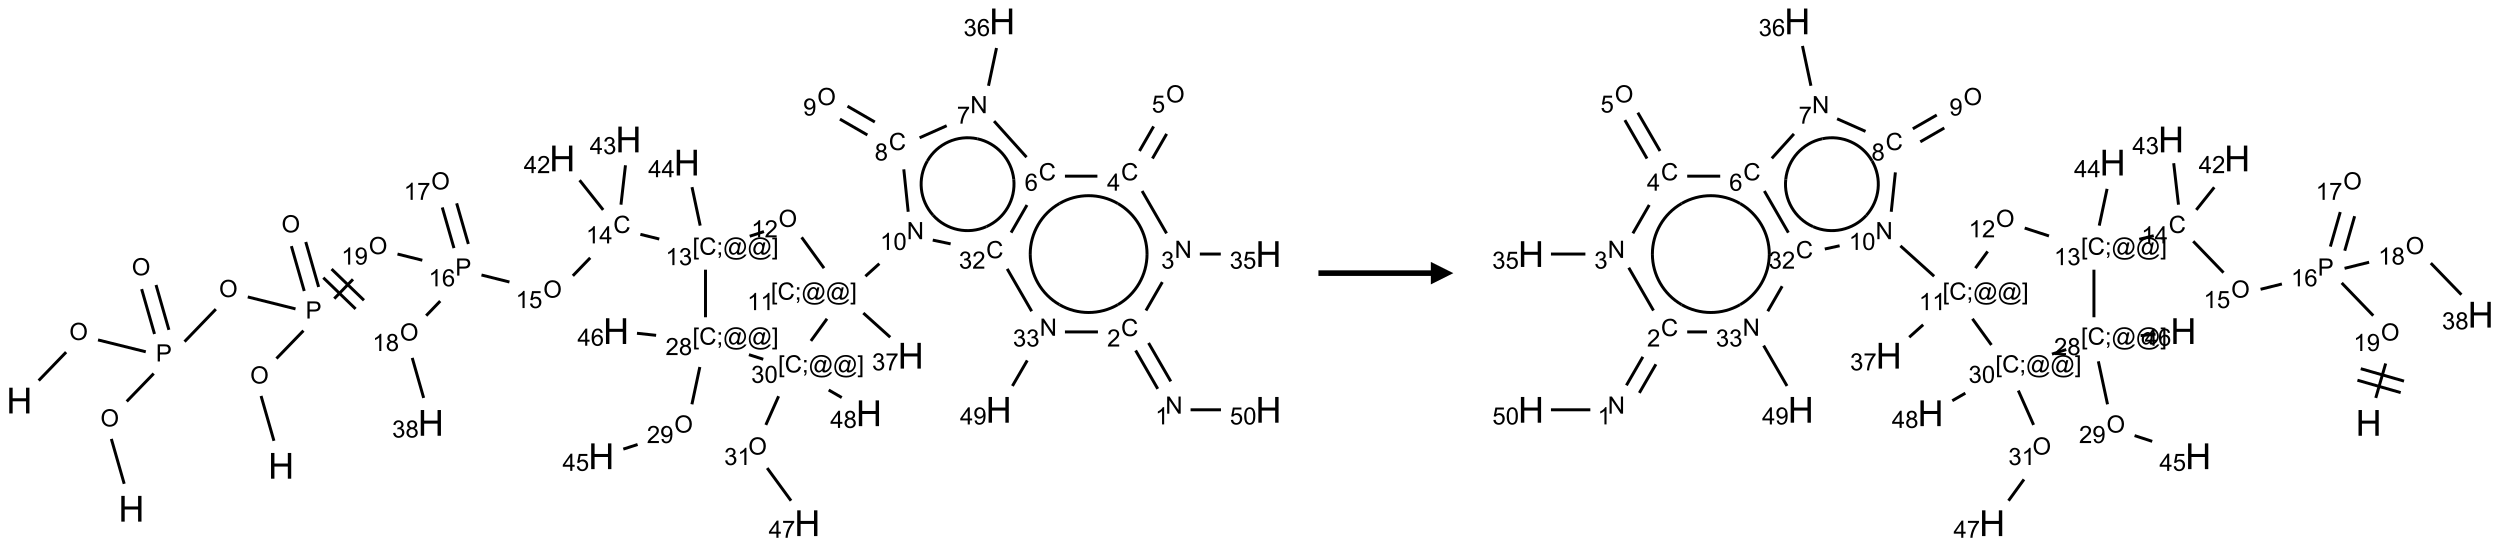 <?xml version="1.0" encoding="UTF-8"?>
<svg xmlns="http://www.w3.org/2000/svg" xmlns:xlink="http://www.w3.org/1999/xlink" width="1112" height="243" viewBox="0 0 1112 243">
<defs>
<g>
<g id="glyph-0-0">
<path d="M 2 0 L 2 -10 L 10 -10 L 10 0 Z M 2.25 -0.25 L 9.75 -0.25 L 9.75 -9.75 L 2.25 -9.75 Z M 2.25 -0.25 "/>
</g>
<g id="glyph-0-1">
<path d="M 1.281 0 L 1.281 -11.453 L 2.797 -11.453 L 2.797 -6.75 L 8.75 -6.75 L 8.75 -11.453 L 10.266 -11.453 L 10.266 0 L 8.75 0 L 8.75 -5.398 L 2.797 -5.398 L 2.797 0 Z M 1.281 0 "/>
</g>
<g id="glyph-1-0">
<path d="M 1.332 0 L 1.332 -6.668 L 6.668 -6.668 L 6.668 0 Z M 1.5 -0.168 L 6.5 -0.168 L 6.5 -6.5 L 1.5 -6.5 Z M 1.5 -0.168 "/>
</g>
<g id="glyph-1-1">
<path d="M 0.516 -3.719 C 0.516 -4.984 0.855 -5.977 1.535 -6.695 C 2.215 -7.414 3.094 -7.77 4.172 -7.77 C 4.875 -7.77 5.512 -7.602 6.078 -7.266 C 6.645 -6.93 7.074 -6.461 7.371 -5.855 C 7.668 -5.254 7.816 -4.57 7.816 -3.809 C 7.816 -3.035 7.66 -2.34 7.348 -1.73 C 7.035 -1.117 6.594 -0.656 6.02 -0.34 C 5.449 -0.027 4.828 0.129 4.168 0.129 C 3.449 0.129 2.805 -0.043 2.238 -0.391 C 1.672 -0.738 1.246 -1.211 0.953 -1.812 C 0.66 -2.414 0.516 -3.047 0.516 -3.719 Z M 1.559 -3.703 C 1.559 -2.781 1.805 -2.059 2.301 -1.527 C 2.793 -1 3.414 -0.734 4.16 -0.734 C 4.922 -0.734 5.547 -1 6.039 -1.535 C 6.531 -2.07 6.777 -2.828 6.777 -3.812 C 6.777 -4.434 6.672 -4.977 6.461 -5.441 C 6.25 -5.902 5.945 -6.262 5.539 -6.52 C 5.133 -6.773 4.68 -6.902 4.176 -6.902 C 3.461 -6.902 2.848 -6.656 2.332 -6.164 C 1.816 -5.672 1.559 -4.852 1.559 -3.703 Z M 1.559 -3.703 "/>
</g>
<g id="glyph-1-2">
<path d="M 0.824 0 L 0.824 -7.637 L 3.703 -7.637 C 4.211 -7.637 4.598 -7.609 4.863 -7.562 C 5.238 -7.5 5.555 -7.383 5.809 -7.207 C 6.062 -7.031 6.266 -6.785 6.418 -6.469 C 6.574 -6.152 6.652 -5.805 6.652 -5.426 C 6.652 -4.777 6.445 -4.227 6.031 -3.777 C 5.617 -3.328 4.871 -3.105 3.793 -3.105 L 1.832 -3.105 L 1.832 0 Z M 1.832 -4.004 L 3.809 -4.004 C 4.461 -4.004 4.922 -4.125 5.199 -4.371 C 5.473 -4.613 5.609 -4.953 5.609 -5.395 C 5.609 -5.715 5.527 -5.988 5.367 -6.215 C 5.207 -6.441 4.992 -6.594 4.73 -6.668 C 4.559 -6.711 4.246 -6.734 3.785 -6.734 L 1.832 -6.734 Z M 1.832 -4.004 "/>
</g>
<g id="glyph-1-3">
<path d="M 3.973 0 L 3.035 0 L 3.035 -5.973 C 2.809 -5.758 2.516 -5.543 2.148 -5.328 C 1.781 -5.113 1.453 -4.953 1.16 -4.844 L 1.16 -5.75 C 1.684 -5.996 2.145 -6.297 2.535 -6.645 C 2.93 -6.996 3.207 -7.336 3.371 -7.668 L 3.973 -7.668 Z M 3.973 0 "/>
</g>
<g id="glyph-1-4">
<path d="M 0.582 -1.766 L 1.484 -1.848 C 1.562 -1.426 1.707 -1.117 1.922 -0.926 C 2.137 -0.734 2.414 -0.641 2.75 -0.641 C 3.039 -0.641 3.289 -0.707 3.508 -0.84 C 3.727 -0.973 3.902 -1.148 4.043 -1.367 C 4.18 -1.586 4.297 -1.887 4.391 -2.262 C 4.484 -2.637 4.531 -3.016 4.531 -3.406 C 4.531 -3.449 4.531 -3.512 4.527 -3.594 C 4.34 -3.297 4.082 -3.055 3.758 -2.867 C 3.434 -2.68 3.082 -2.59 2.703 -2.59 C 2.07 -2.59 1.535 -2.816 1.098 -3.277 C 0.66 -3.734 0.441 -4.34 0.441 -5.09 C 0.441 -5.863 0.672 -6.484 1.129 -6.957 C 1.586 -7.43 2.156 -7.668 2.844 -7.668 C 3.34 -7.668 3.793 -7.531 4.207 -7.266 C 4.617 -7 4.93 -6.617 5.145 -6.121 C 5.355 -5.629 5.465 -4.91 5.465 -3.973 C 5.465 -2.996 5.359 -2.223 5.145 -1.645 C 4.934 -1.066 4.617 -0.625 4.199 -0.324 C 3.781 -0.02 3.293 0.129 2.73 0.129 C 2.133 0.129 1.645 -0.035 1.266 -0.367 C 0.887 -0.699 0.66 -1.164 0.582 -1.766 Z M 4.422 -5.137 C 4.422 -5.676 4.277 -6.102 3.992 -6.418 C 3.707 -6.734 3.359 -6.891 2.957 -6.891 C 2.543 -6.891 2.18 -6.719 1.871 -6.379 C 1.562 -6.039 1.406 -5.598 1.406 -5.059 C 1.406 -4.57 1.555 -4.176 1.848 -3.871 C 2.141 -3.566 2.5 -3.418 2.934 -3.418 C 3.367 -3.418 3.723 -3.57 4.004 -3.871 C 4.281 -4.176 4.422 -4.598 4.422 -5.137 Z M 4.422 -5.137 "/>
</g>
<g id="glyph-1-5">
<path d="M 5.309 -5.766 L 4.375 -5.691 C 4.293 -6.059 4.172 -6.328 4.02 -6.496 C 3.766 -6.762 3.453 -6.895 3.082 -6.895 C 2.785 -6.895 2.523 -6.812 2.297 -6.645 C 2 -6.43 1.77 -6.117 1.598 -5.703 C 1.43 -5.289 1.34 -4.703 1.332 -3.938 C 1.559 -4.281 1.836 -4.535 2.16 -4.703 C 2.488 -4.871 2.828 -4.953 3.188 -4.953 C 3.812 -4.953 4.344 -4.723 4.785 -4.262 C 5.223 -3.801 5.441 -3.207 5.441 -2.48 C 5.441 -2 5.34 -1.555 5.133 -1.145 C 4.926 -0.73 4.641 -0.418 4.281 -0.199 C 3.922 0.02 3.512 0.129 3.051 0.129 C 2.27 0.129 1.633 -0.156 1.141 -0.73 C 0.648 -1.305 0.402 -2.254 0.402 -3.574 C 0.402 -5.051 0.672 -6.121 1.219 -6.793 C 1.695 -7.375 2.336 -7.668 3.141 -7.668 C 3.742 -7.668 4.234 -7.5 4.617 -7.16 C 5 -6.824 5.23 -6.359 5.309 -5.766 Z M 1.48 -2.473 C 1.48 -2.152 1.547 -1.844 1.684 -1.547 C 1.82 -1.25 2.016 -1.027 2.262 -0.871 C 2.508 -0.719 2.766 -0.641 3.035 -0.641 C 3.434 -0.641 3.773 -0.801 4.059 -1.121 C 4.344 -1.441 4.484 -1.875 4.484 -2.422 C 4.484 -2.949 4.344 -3.367 4.062 -3.668 C 3.781 -3.973 3.426 -4.125 3 -4.125 C 2.578 -4.125 2.219 -3.973 1.922 -3.668 C 1.625 -3.363 1.48 -2.969 1.48 -2.473 Z M 1.48 -2.473 "/>
</g>
<g id="glyph-1-6">
<path d="M 0.441 -2 L 1.426 -2.082 C 1.5 -1.605 1.668 -1.242 1.934 -1.004 C 2.199 -0.762 2.52 -0.641 2.895 -0.641 C 3.348 -0.641 3.73 -0.812 4.043 -1.152 C 4.355 -1.492 4.512 -1.941 4.512 -2.504 C 4.512 -3.039 4.359 -3.461 4.059 -3.77 C 3.758 -4.078 3.367 -4.234 2.879 -4.234 C 2.578 -4.234 2.305 -4.164 2.062 -4.027 C 1.82 -3.891 1.629 -3.715 1.488 -3.496 L 0.609 -3.609 L 1.348 -7.531 L 5.145 -7.531 L 5.145 -6.637 L 2.098 -6.637 L 1.688 -4.582 C 2.145 -4.902 2.625 -5.062 3.129 -5.062 C 3.797 -5.062 4.359 -4.832 4.816 -4.371 C 5.277 -3.91 5.504 -3.312 5.504 -2.59 C 5.504 -1.898 5.305 -1.301 4.902 -0.797 C 4.41 -0.18 3.742 0.129 2.895 0.129 C 2.199 0.129 1.633 -0.062 1.195 -0.453 C 0.758 -0.844 0.504 -1.359 0.441 -2 Z M 0.441 -2 "/>
</g>
<g id="glyph-1-7">
<path d="M 6.27 -2.676 L 7.281 -2.422 C 7.07 -1.594 6.688 -0.961 6.137 -0.523 C 5.586 -0.086 4.914 0.129 4.121 0.129 C 3.297 0.129 2.629 -0.039 2.113 -0.371 C 1.598 -0.707 1.203 -1.191 0.934 -1.828 C 0.664 -2.465 0.531 -3.145 0.531 -3.875 C 0.531 -4.672 0.684 -5.363 0.988 -5.957 C 1.293 -6.547 1.723 -6.996 2.285 -7.305 C 2.844 -7.613 3.461 -7.766 4.137 -7.766 C 4.898 -7.766 5.543 -7.57 6.062 -7.184 C 6.582 -6.793 6.945 -6.246 7.152 -5.543 L 6.156 -5.309 C 5.98 -5.863 5.723 -6.266 5.387 -6.52 C 5.051 -6.773 4.625 -6.902 4.113 -6.902 C 3.527 -6.902 3.039 -6.762 2.645 -6.48 C 2.25 -6.199 1.973 -5.82 1.812 -5.348 C 1.652 -4.871 1.574 -4.383 1.574 -3.879 C 1.574 -3.23 1.668 -2.664 1.855 -2.18 C 2.047 -1.695 2.34 -1.332 2.738 -1.094 C 3.137 -0.855 3.57 -0.734 4.035 -0.734 C 4.602 -0.734 5.082 -0.898 5.473 -1.223 C 5.867 -1.551 6.133 -2.035 6.27 -2.676 Z M 6.27 -2.676 "/>
</g>
<g id="glyph-1-8">
<path d="M 3.449 0 L 3.449 -1.828 L 0.137 -1.828 L 0.137 -2.688 L 3.621 -7.637 L 4.387 -7.637 L 4.387 -2.688 L 5.418 -2.688 L 5.418 -1.828 L 4.387 -1.828 L 4.387 0 Z M 3.449 -2.688 L 3.449 -6.129 L 1.059 -2.688 Z M 3.449 -2.688 "/>
</g>
<g id="glyph-1-9">
<path d="M 0.723 2.121 L 0.723 -7.637 L 2.793 -7.637 L 2.793 -6.859 L 1.66 -6.859 L 1.66 1.344 L 2.793 1.344 L 2.793 2.121 Z M 0.723 2.121 "/>
</g>
<g id="glyph-1-10">
<path d="M 0.949 -4.465 L 0.949 -5.531 L 2.016 -5.531 L 2.016 -4.465 Z M 0.949 0 L 0.949 -1.066 L 2.016 -1.066 L 2.016 0 C 2.016 0.391 1.945 0.711 1.809 0.949 C 1.668 1.191 1.449 1.379 1.145 1.512 L 0.887 1.109 C 1.082 1.023 1.23 0.895 1.324 0.727 C 1.418 0.559 1.469 0.316 1.48 0 Z M 0.949 0 "/>
</g>
<g id="glyph-1-11">
<path d="M 6.047 -0.848 C 5.82 -0.59 5.57 -0.379 5.289 -0.223 C 5.008 -0.062 4.73 0.016 4.449 0.016 C 4.141 0.016 3.84 -0.074 3.547 -0.254 C 3.254 -0.434 3.02 -0.715 2.836 -1.09 C 2.652 -1.465 2.562 -1.875 2.562 -2.324 C 2.562 -2.875 2.703 -3.43 2.988 -3.98 C 3.27 -4.535 3.621 -4.953 4.043 -5.23 C 4.461 -5.508 4.871 -5.645 5.266 -5.645 C 5.566 -5.645 5.855 -5.566 6.129 -5.41 C 6.402 -5.25 6.641 -5.012 6.84 -4.688 L 7.016 -5.496 L 7.949 -5.496 L 7.199 -2 C 7.094 -1.516 7.043 -1.246 7.043 -1.191 C 7.043 -1.098 7.078 -1.02 7.148 -0.949 C 7.219 -0.883 7.305 -0.848 7.406 -0.848 C 7.59 -0.848 7.832 -0.953 8.129 -1.168 C 8.527 -1.445 8.84 -1.816 9.07 -2.285 C 9.301 -2.75 9.418 -3.234 9.418 -3.73 C 9.418 -4.309 9.27 -4.852 8.973 -5.355 C 8.676 -5.859 8.23 -6.262 7.645 -6.562 C 7.055 -6.863 6.406 -7.016 5.691 -7.016 C 4.879 -7.016 4.137 -6.824 3.465 -6.445 C 2.793 -6.066 2.273 -5.52 1.902 -4.809 C 1.535 -4.098 1.348 -3.34 1.348 -2.527 C 1.348 -1.676 1.535 -0.941 1.902 -0.328 C 2.273 0.285 2.809 0.742 3.508 1.035 C 4.207 1.328 4.984 1.473 5.832 1.473 C 6.742 1.473 7.504 1.32 8.121 1.016 C 8.734 0.711 9.195 0.34 9.5 -0.098 L 10.441 -0.098 C 10.266 0.266 9.961 0.637 9.531 1.016 C 9.102 1.395 8.59 1.695 7.996 1.914 C 7.402 2.133 6.688 2.246 5.848 2.246 C 5.078 2.246 4.367 2.145 3.715 1.949 C 3.066 1.75 2.512 1.453 2.051 1.055 C 1.594 0.656 1.25 0.199 1.016 -0.316 C 0.723 -0.973 0.578 -1.684 0.578 -2.441 C 0.578 -3.289 0.75 -4.098 1.098 -4.863 C 1.523 -5.805 2.125 -6.527 2.902 -7.027 C 3.684 -7.527 4.629 -7.777 5.738 -7.777 C 6.602 -7.777 7.375 -7.602 8.059 -7.246 C 8.746 -6.895 9.285 -6.371 9.684 -5.672 C 10.02 -5.07 10.188 -4.418 10.188 -3.715 C 10.188 -2.707 9.832 -1.812 9.125 -1.031 C 8.492 -0.328 7.801 0.02 7.051 0.02 C 6.812 0.02 6.617 -0.016 6.473 -0.09 C 6.324 -0.16 6.215 -0.266 6.145 -0.402 C 6.102 -0.488 6.066 -0.637 6.047 -0.848 Z M 3.527 -2.262 C 3.527 -1.785 3.641 -1.414 3.863 -1.152 C 4.09 -0.887 4.348 -0.754 4.641 -0.754 C 4.836 -0.754 5.039 -0.812 5.254 -0.93 C 5.469 -1.047 5.676 -1.219 5.871 -1.449 C 6.066 -1.676 6.23 -1.969 6.355 -2.32 C 6.48 -2.672 6.543 -3.027 6.543 -3.379 C 6.543 -3.852 6.426 -4.219 6.191 -4.48 C 5.957 -4.738 5.672 -4.871 5.332 -4.871 C 5.109 -4.871 4.902 -4.812 4.707 -4.699 C 4.512 -4.586 4.32 -4.406 4.137 -4.156 C 3.953 -3.906 3.805 -3.602 3.691 -3.246 C 3.582 -2.887 3.527 -2.559 3.527 -2.262 Z M 3.527 -2.262 "/>
</g>
<g id="glyph-1-12">
<path d="M 2.27 2.121 L 0.203 2.121 L 0.203 1.344 L 1.332 1.344 L 1.332 -6.859 L 0.203 -6.859 L 0.203 -7.637 L 2.27 -7.637 Z M 2.27 2.121 "/>
</g>
<g id="glyph-1-13">
<path d="M 0.449 -2.016 L 1.387 -2.141 C 1.492 -1.609 1.676 -1.227 1.934 -0.992 C 2.191 -0.758 2.508 -0.641 2.879 -0.641 C 3.32 -0.641 3.695 -0.793 3.996 -1.098 C 4.301 -1.402 4.453 -1.781 4.453 -2.234 C 4.453 -2.664 4.312 -3.02 4.031 -3.301 C 3.75 -3.578 3.391 -3.719 2.957 -3.719 C 2.781 -3.719 2.562 -3.684 2.297 -3.613 L 2.402 -4.438 C 2.465 -4.43 2.516 -4.426 2.551 -4.426 C 2.949 -4.426 3.312 -4.531 3.629 -4.738 C 3.949 -4.949 4.109 -5.27 4.109 -5.703 C 4.109 -6.047 3.992 -6.332 3.762 -6.559 C 3.527 -6.785 3.227 -6.895 2.859 -6.895 C 2.496 -6.895 2.191 -6.781 1.949 -6.551 C 1.707 -6.324 1.547 -5.98 1.48 -5.52 L 0.543 -5.688 C 0.656 -6.316 0.918 -6.805 1.324 -7.148 C 1.73 -7.492 2.234 -7.668 2.84 -7.668 C 3.254 -7.668 3.641 -7.578 3.988 -7.398 C 4.34 -7.219 4.609 -6.977 4.793 -6.668 C 4.98 -6.359 5.074 -6.031 5.074 -5.684 C 5.074 -5.352 4.984 -5.051 4.809 -4.781 C 4.629 -4.512 4.367 -4.297 4.02 -4.137 C 4.473 -4.031 4.824 -3.816 5.074 -3.488 C 5.324 -3.16 5.449 -2.75 5.449 -2.254 C 5.449 -1.59 5.203 -1.023 4.719 -0.559 C 4.234 -0.098 3.617 0.137 2.875 0.137 C 2.203 0.137 1.648 -0.062 1.207 -0.465 C 0.762 -0.863 0.512 -1.379 0.449 -2.016 Z M 0.449 -2.016 "/>
</g>
<g id="glyph-1-14">
<path d="M 5.371 -0.902 L 5.371 0 L 0.324 0 C 0.316 -0.227 0.352 -0.441 0.434 -0.652 C 0.562 -0.996 0.766 -1.332 1.051 -1.668 C 1.332 -2 1.742 -2.387 2.277 -2.824 C 3.105 -3.504 3.668 -4.043 3.957 -4.441 C 4.25 -4.84 4.395 -5.215 4.395 -5.566 C 4.395 -5.938 4.262 -6.254 3.996 -6.508 C 3.73 -6.762 3.387 -6.891 2.957 -6.891 C 2.508 -6.891 2.145 -6.754 1.875 -6.484 C 1.605 -6.215 1.469 -5.84 1.465 -5.359 L 0.5 -5.457 C 0.566 -6.176 0.812 -6.727 1.246 -7.102 C 1.676 -7.477 2.254 -7.668 2.98 -7.668 C 3.711 -7.668 4.293 -7.465 4.719 -7.059 C 5.145 -6.652 5.359 -6.148 5.359 -5.547 C 5.359 -5.242 5.297 -4.941 5.172 -4.645 C 5.047 -4.352 4.84 -4.039 4.551 -3.715 C 4.262 -3.387 3.777 -2.938 3.105 -2.371 C 2.543 -1.898 2.18 -1.578 2.02 -1.41 C 1.859 -1.242 1.73 -1.07 1.625 -0.902 Z M 5.371 -0.902 "/>
</g>
<g id="glyph-1-15">
<path d="M 0.812 0 L 0.812 -7.637 L 1.848 -7.637 L 5.859 -1.641 L 5.859 -7.637 L 6.828 -7.637 L 6.828 0 L 5.793 0 L 1.781 -6 L 1.781 0 Z M 0.812 0 "/>
</g>
<g id="glyph-1-16">
<path d="M 0.441 -3.766 C 0.441 -4.668 0.535 -5.395 0.723 -5.945 C 0.906 -6.496 1.184 -6.922 1.551 -7.219 C 1.918 -7.516 2.375 -7.668 2.934 -7.668 C 3.344 -7.668 3.703 -7.586 4.012 -7.418 C 4.32 -7.254 4.574 -7.016 4.777 -6.707 C 4.977 -6.395 5.137 -6.016 5.25 -5.57 C 5.363 -5.125 5.422 -4.523 5.422 -3.766 C 5.422 -2.871 5.328 -2.148 5.145 -1.598 C 4.961 -1.047 4.688 -0.621 4.32 -0.32 C 3.953 -0.02 3.492 0.129 2.934 0.129 C 2.195 0.129 1.617 -0.133 1.199 -0.66 C 0.695 -1.297 0.441 -2.332 0.441 -3.766 Z M 1.406 -3.766 C 1.406 -2.512 1.555 -1.68 1.848 -1.262 C 2.141 -0.848 2.5 -0.641 2.934 -0.641 C 3.363 -0.641 3.727 -0.848 4.02 -1.266 C 4.312 -1.684 4.457 -2.516 4.457 -3.766 C 4.457 -5.023 4.312 -5.859 4.02 -6.27 C 3.727 -6.684 3.359 -6.891 2.922 -6.891 C 2.492 -6.891 2.148 -6.707 1.891 -6.344 C 1.566 -5.879 1.406 -5.02 1.406 -3.766 Z M 1.406 -3.766 "/>
</g>
<g id="glyph-1-17">
<path d="M 1.887 -4.141 C 1.496 -4.281 1.207 -4.484 1.02 -4.75 C 0.832 -5.016 0.738 -5.328 0.738 -5.699 C 0.738 -6.254 0.938 -6.719 1.34 -7.098 C 1.738 -7.477 2.27 -7.668 2.934 -7.668 C 3.598 -7.668 4.137 -7.473 4.543 -7.086 C 4.949 -6.699 5.152 -6.227 5.152 -5.672 C 5.152 -5.316 5.059 -5.008 4.871 -4.746 C 4.688 -4.484 4.406 -4.281 4.027 -4.141 C 4.496 -3.988 4.852 -3.742 5.098 -3.402 C 5.34 -3.062 5.465 -2.656 5.465 -2.184 C 5.465 -1.531 5.234 -0.98 4.77 -0.535 C 4.309 -0.09 3.703 0.129 2.949 0.129 C 2.195 0.129 1.586 -0.094 1.125 -0.539 C 0.664 -0.984 0.434 -1.543 0.434 -2.207 C 0.434 -2.703 0.559 -3.121 0.809 -3.457 C 1.062 -3.793 1.422 -4.02 1.887 -4.141 Z M 1.699 -5.73 C 1.699 -5.367 1.812 -5.074 2.047 -4.844 C 2.281 -4.613 2.582 -4.5 2.953 -4.5 C 3.312 -4.5 3.609 -4.613 3.84 -4.84 C 4.07 -5.066 4.188 -5.348 4.188 -5.676 C 4.188 -6.02 4.07 -6.309 3.832 -6.543 C 3.594 -6.777 3.297 -6.895 2.941 -6.895 C 2.586 -6.895 2.289 -6.781 2.051 -6.551 C 1.816 -6.324 1.699 -6.047 1.699 -5.73 Z M 1.395 -2.203 C 1.395 -1.938 1.461 -1.676 1.586 -1.426 C 1.711 -1.176 1.902 -0.984 2.152 -0.848 C 2.402 -0.711 2.672 -0.641 2.957 -0.641 C 3.406 -0.641 3.777 -0.785 4.066 -1.074 C 4.359 -1.363 4.504 -1.727 4.504 -2.172 C 4.504 -2.625 4.355 -2.996 4.055 -3.293 C 3.754 -3.586 3.379 -3.734 2.926 -3.734 C 2.484 -3.734 2.121 -3.59 1.832 -3.297 C 1.543 -3.004 1.395 -2.641 1.395 -2.203 Z M 1.395 -2.203 "/>
</g>
<g id="glyph-1-18">
<path d="M 0.504 -6.637 L 0.504 -7.535 L 5.449 -7.535 L 5.449 -6.809 C 4.961 -6.289 4.48 -5.602 4.004 -4.746 C 3.527 -3.887 3.156 -3.004 2.895 -2.098 C 2.707 -1.461 2.59 -0.762 2.535 0 L 1.574 0 C 1.582 -0.602 1.703 -1.328 1.926 -2.176 C 2.152 -3.027 2.477 -3.848 2.898 -4.637 C 3.32 -5.426 3.77 -6.094 4.246 -6.637 Z M 0.504 -6.637 "/>
</g>
</g>
</defs>
<path fill="none" stroke-width="0.033" stroke-linecap="butt" stroke-linejoin="miter" stroke="rgb(0%, 0%, 0%)" stroke-opacity="1" stroke-miterlimit="10" d="M 1.166 5.142 L 1.023 4.643 " transform="matrix(40, 0, 0, 40, 8.605, 9.518)"/>
<path fill="none" stroke-width="0.033" stroke-linecap="butt" stroke-linejoin="miter" stroke="rgb(0%, 0%, 0%)" stroke-opacity="1" stroke-miterlimit="10" d="M 1.194 4.226 L 1.494 3.916 " transform="matrix(40, 0, 0, 40, 8.605, 9.518)"/>
<path fill="none" stroke-width="0.033" stroke-linecap="butt" stroke-linejoin="miter" stroke="rgb(0%, 0%, 0%)" stroke-opacity="1" stroke-miterlimit="10" d="M 1.663 3.43 L 1.52 2.931 " transform="matrix(40, 0, 0, 40, 8.605, 9.518)"/>
<path fill="none" stroke-width="0.033" stroke-linecap="butt" stroke-linejoin="miter" stroke="rgb(0%, 0%, 0%)" stroke-opacity="1" stroke-miterlimit="10" d="M 1.503 3.476 L 1.36 2.977 " transform="matrix(40, 0, 0, 40, 8.605, 9.518)"/>
<path fill="none" stroke-width="0.033" stroke-linecap="butt" stroke-linejoin="miter" stroke="rgb(0%, 0%, 0%)" stroke-opacity="1" stroke-miterlimit="10" d="M 1.406 3.674 L 0.875 3.542 " transform="matrix(40, 0, 0, 40, 8.605, 9.518)"/>
<path fill="none" stroke-width="0.033" stroke-linecap="butt" stroke-linejoin="miter" stroke="rgb(0%, 0%, 0%)" stroke-opacity="1" stroke-miterlimit="10" d="M 0.52 3.678 L 0.215 3.994 " transform="matrix(40, 0, 0, 40, 8.605, 9.518)"/>
<path fill="none" stroke-width="0.033" stroke-linecap="butt" stroke-linejoin="miter" stroke="rgb(0%, 0%, 0%)" stroke-opacity="1" stroke-miterlimit="10" d="M 1.837 3.561 L 2.185 3.2 " transform="matrix(40, 0, 0, 40, 8.605, 9.518)"/>
<path fill="none" stroke-width="0.033" stroke-linecap="butt" stroke-linejoin="miter" stroke="rgb(0%, 0%, 0%)" stroke-opacity="1" stroke-miterlimit="10" d="M 2.54 3.064 L 3.071 3.197 " transform="matrix(40, 0, 0, 40, 8.605, 9.518)"/>
<path fill="none" stroke-width="0.033" stroke-linecap="butt" stroke-linejoin="miter" stroke="rgb(0%, 0%, 0%)" stroke-opacity="1" stroke-miterlimit="10" d="M 3.328 2.953 L 3.185 2.453 " transform="matrix(40, 0, 0, 40, 8.605, 9.518)"/>
<path fill="none" stroke-width="0.033" stroke-linecap="butt" stroke-linejoin="miter" stroke="rgb(0%, 0%, 0%)" stroke-opacity="1" stroke-miterlimit="10" d="M 3.168 2.998 L 3.025 2.499 " transform="matrix(40, 0, 0, 40, 8.605, 9.518)"/>
<path fill="none" stroke-width="0.033" stroke-linecap="butt" stroke-linejoin="miter" stroke="rgb(0%, 0%, 0%)" stroke-opacity="1" stroke-miterlimit="10" d="M 3.159 3.439 L 2.859 3.749 " transform="matrix(40, 0, 0, 40, 8.605, 9.518)"/>
<path fill="none" stroke-width="0.033" stroke-linecap="butt" stroke-linejoin="miter" stroke="rgb(0%, 0%, 0%)" stroke-opacity="1" stroke-miterlimit="10" d="M 2.688 4.165 L 2.831 4.664 " transform="matrix(40, 0, 0, 40, 8.605, 9.518)"/>
<path fill="none" stroke-width="0.033" stroke-linecap="butt" stroke-linejoin="miter" stroke="rgb(0%, 0%, 0%)" stroke-opacity="1" stroke-miterlimit="10" d="M 3.502 3.083 L 3.71 2.868 " transform="matrix(40, 0, 0, 40, 8.605, 9.518)"/>
<path fill="none" stroke-width="0.033" stroke-linecap="butt" stroke-linejoin="miter" stroke="rgb(0%, 0%, 0%)" stroke-opacity="1" stroke-miterlimit="10" d="M 3.832 3.101 L 3.472 2.754 " transform="matrix(40, 0, 0, 40, 8.605, 9.518)"/>
<path fill="none" stroke-width="0.033" stroke-linecap="butt" stroke-linejoin="miter" stroke="rgb(0%, 0%, 0%)" stroke-opacity="1" stroke-miterlimit="10" d="M 3.739 3.197 L 3.38 2.85 " transform="matrix(40, 0, 0, 40, 8.605, 9.518)"/>
<path fill="none" stroke-width="0.033" stroke-linecap="butt" stroke-linejoin="miter" stroke="rgb(0%, 0%, 0%)" stroke-opacity="1" stroke-miterlimit="10" d="M 4.205 2.587 L 4.481 2.656 " transform="matrix(40, 0, 0, 40, 8.605, 9.518)"/>
<path fill="none" stroke-width="0.033" stroke-linecap="butt" stroke-linejoin="miter" stroke="rgb(0%, 0%, 0%)" stroke-opacity="1" stroke-miterlimit="10" d="M 5.139 2.82 L 5.45 2.898 " transform="matrix(40, 0, 0, 40, 8.605, 9.518)"/>
<path fill="none" stroke-width="0.033" stroke-linecap="butt" stroke-linejoin="miter" stroke="rgb(0%, 0%, 0%)" stroke-opacity="1" stroke-miterlimit="10" d="M 6.155 2.829 L 6.348 2.629 " transform="matrix(40, 0, 0, 40, 8.605, 9.518)"/>
<path fill="none" stroke-width="0.033" stroke-linecap="butt" stroke-linejoin="miter" stroke="rgb(0%, 0%, 0%)" stroke-opacity="1" stroke-miterlimit="10" d="M 6.906 2.368 L 7.116 2.42 " transform="matrix(40, 0, 0, 40, 8.605, 9.518)"/>
<path fill="none" stroke-width="0.033" stroke-linecap="butt" stroke-linejoin="miter" stroke="rgb(0%, 0%, 0%)" stroke-opacity="1" stroke-miterlimit="10" d="M 7.571 2.271 L 7.48 1.843 " transform="matrix(40, 0, 0, 40, 8.605, 9.518)"/>
<path fill="none" stroke-width="0.033" stroke-linecap="butt" stroke-linejoin="miter" stroke="rgb(0%, 0%, 0%)" stroke-opacity="1" stroke-miterlimit="10" d="M 8.122 2.389 L 8.28 2.337 " transform="matrix(40, 0, 0, 40, 8.605, 9.518)"/>
<path fill="none" stroke-width="0.033" stroke-linecap="butt" stroke-linejoin="miter" stroke="rgb(0%, 0%, 0%)" stroke-opacity="1" stroke-miterlimit="10" d="M 8.699 2.401 L 8.948 2.744 " transform="matrix(40, 0, 0, 40, 8.605, 9.518)"/>
<path fill="none" stroke-width="0.033" stroke-linecap="butt" stroke-linejoin="miter" stroke="rgb(0%, 0%, 0%)" stroke-opacity="1" stroke-miterlimit="10" d="M 9.408 2.834 L 9.563 2.694 " transform="matrix(40, 0, 0, 40, 8.605, 9.518)"/>
<path fill="none" stroke-width="0.033" stroke-linecap="butt" stroke-linejoin="miter" stroke="rgb(0%, 0%, 0%)" stroke-opacity="1" stroke-miterlimit="10" d="M 9.884 2.117 L 9.835 1.645 " transform="matrix(40, 0, 0, 40, 8.605, 9.518)"/>
<path fill="none" stroke-width="0.033" stroke-linecap="butt" stroke-linejoin="miter" stroke="rgb(0%, 0%, 0%)" stroke-opacity="1" stroke-miterlimit="10" d="M 9.513 1.119 L 9.209 0.943 " transform="matrix(40, 0, 0, 40, 8.605, 9.518)"/>
<path fill="none" stroke-width="0.033" stroke-linecap="butt" stroke-linejoin="miter" stroke="rgb(0%, 0%, 0%)" stroke-opacity="1" stroke-miterlimit="10" d="M 9.43 1.263 L 9.125 1.087 " transform="matrix(40, 0, 0, 40, 8.605, 9.518)"/>
<path fill="none" stroke-width="0.033" stroke-linecap="butt" stroke-linejoin="miter" stroke="rgb(0%, 0%, 0%)" stroke-opacity="1" stroke-miterlimit="10" d="M 10.011 1.294 L 10.312 1.16 " transform="matrix(40, 0, 0, 40, 8.605, 9.518)"/>
<path fill="none" stroke-width="0.033" stroke-linecap="butt" stroke-linejoin="miter" stroke="rgb(0%, 0%, 0%)" stroke-opacity="1" stroke-miterlimit="10" d="M 10.777 0.716 L 10.866 0.296 " transform="matrix(40, 0, 0, 40, 8.605, 9.518)"/>
<path fill="none" stroke-width="0.033" stroke-linecap="butt" stroke-linejoin="miter" stroke="rgb(0%, 0%, 0%)" stroke-opacity="1" stroke-miterlimit="10" d="M 10.839 1.109 L 11.2 1.51 " transform="matrix(40, 0, 0, 40, 8.605, 9.518)"/>
<path fill="none" stroke-width="0.033" stroke-linecap="butt" stroke-linejoin="miter" stroke="rgb(0%, 0%, 0%)" stroke-opacity="1" stroke-miterlimit="10" d="M 11.627 1.721 L 11.988 1.721 " transform="matrix(40, 0, 0, 40, 8.605, 9.518)"/>
<path fill="none" stroke-width="0.033" stroke-linecap="butt" stroke-linejoin="miter" stroke="rgb(0%, 0%, 0%)" stroke-opacity="1" stroke-miterlimit="10" d="M 12.6 1.525 L 12.758 1.251 " transform="matrix(40, 0, 0, 40, 8.605, 9.518)"/>
<path fill="none" stroke-width="0.033" stroke-linecap="butt" stroke-linejoin="miter" stroke="rgb(0%, 0%, 0%)" stroke-opacity="1" stroke-miterlimit="10" d="M 12.456 1.441 L 12.613 1.168 " transform="matrix(40, 0, 0, 40, 8.605, 9.518)"/>
<path fill="none" stroke-width="0.033" stroke-linecap="butt" stroke-linejoin="miter" stroke="rgb(0%, 0%, 0%)" stroke-opacity="1" stroke-miterlimit="10" d="M 12.485 1.886 L 12.757 2.357 " transform="matrix(40, 0, 0, 40, 8.605, 9.518)"/>
<path fill="none" stroke-width="0.033" stroke-linecap="butt" stroke-linejoin="miter" stroke="rgb(0%, 0%, 0%)" stroke-opacity="1" stroke-miterlimit="10" d="M 13.127 2.587 L 13.36 2.587 " transform="matrix(40, 0, 0, 40, 8.605, 9.518)"/>
<path fill="none" stroke-width="0.033" stroke-linecap="butt" stroke-linejoin="miter" stroke="rgb(0%, 0%, 0%)" stroke-opacity="1" stroke-miterlimit="10" d="M 12.71 2.899 L 12.528 3.215 " transform="matrix(40, 0, 0, 40, 8.605, 9.518)"/>
<path fill="none" stroke-width="0.033" stroke-linecap="butt" stroke-linejoin="miter" stroke="rgb(0%, 0%, 0%)" stroke-opacity="1" stroke-miterlimit="10" d="M 12.413 3.659 L 12.659 4.086 " transform="matrix(40, 0, 0, 40, 8.605, 9.518)"/>
<path fill="none" stroke-width="0.033" stroke-linecap="butt" stroke-linejoin="miter" stroke="rgb(0%, 0%, 0%)" stroke-opacity="1" stroke-miterlimit="10" d="M 12.557 3.576 L 12.804 4.003 " transform="matrix(40, 0, 0, 40, 8.605, 9.518)"/>
<path fill="none" stroke-width="0.033" stroke-linecap="butt" stroke-linejoin="miter" stroke="rgb(0%, 0%, 0%)" stroke-opacity="1" stroke-miterlimit="10" d="M 13.024 4.319 L 13.362 4.319 " transform="matrix(40, 0, 0, 40, 8.605, 9.518)"/>
<path fill="none" stroke-width="0.033" stroke-linecap="butt" stroke-linejoin="miter" stroke="rgb(0%, 0%, 0%)" stroke-opacity="1" stroke-miterlimit="10" d="M 11.994 3.453 L 11.627 3.453 " transform="matrix(40, 0, 0, 40, 8.605, 9.518)"/>
<path fill="none" stroke-width="0.033" stroke-linecap="butt" stroke-linejoin="miter" stroke="rgb(0%, 0%, 0%)" stroke-opacity="1" stroke-miterlimit="10" d="M 11.208 3.77 L 11.043 4.054 " transform="matrix(40, 0, 0, 40, 8.605, 9.518)"/>
<path fill="none" stroke-width="0.033" stroke-linecap="butt" stroke-linejoin="miter" stroke="rgb(0%, 0%, 0%)" stroke-opacity="1" stroke-miterlimit="10" d="M 11.257 3.223 L 10.985 2.752 " transform="matrix(40, 0, 0, 40, 8.605, 9.518)"/>
<path fill="none" stroke-width="0.033" stroke-linecap="butt" stroke-linejoin="miter" stroke="rgb(0%, 0%, 0%)" stroke-opacity="1" stroke-miterlimit="10" d="M 11.028 2.349 L 11.205 2.042 " transform="matrix(40, 0, 0, 40, 8.605, 9.518)"/>
<path fill="none" stroke-width="0.033" stroke-linecap="butt" stroke-linejoin="miter" stroke="rgb(0%, 0%, 0%)" stroke-opacity="1" stroke-miterlimit="10" d="M 10.356 2.474 L 10.157 2.432 " transform="matrix(40, 0, 0, 40, 8.605, 9.518)"/>
<path fill="none" stroke-width="0.033" stroke-linecap="butt" stroke-linejoin="miter" stroke="rgb(0%, 0%, 0%)" stroke-opacity="1" stroke-miterlimit="10" d="M 9.385 3.243 L 9.684 3.512 " transform="matrix(40, 0, 0, 40, 8.605, 9.518)"/>
<path fill="none" stroke-width="0.033" stroke-linecap="butt" stroke-linejoin="miter" stroke="rgb(0%, 0%, 0%)" stroke-opacity="1" stroke-miterlimit="10" d="M 8.981 3.307 L 8.802 3.553 " transform="matrix(40, 0, 0, 40, 8.605, 9.518)"/>
<path fill="none" stroke-width="0.033" stroke-linecap="butt" stroke-linejoin="miter" stroke="rgb(0%, 0%, 0%)" stroke-opacity="1" stroke-miterlimit="10" d="M 8.443 4.168 L 8.301 4.487 " transform="matrix(40, 0, 0, 40, 8.605, 9.518)"/>
<path fill="none" stroke-width="0.033" stroke-linecap="butt" stroke-linejoin="miter" stroke="rgb(0%, 0%, 0%)" stroke-opacity="1" stroke-miterlimit="10" d="M 8.316 4.967 L 8.581 5.33 " transform="matrix(40, 0, 0, 40, 8.605, 9.518)"/>
<path fill="none" stroke-width="0.033" stroke-linecap="butt" stroke-linejoin="miter" stroke="rgb(0%, 0%, 0%)" stroke-opacity="1" stroke-miterlimit="10" d="M 9 4.099 L 9.145 4.183 " transform="matrix(40, 0, 0, 40, 8.605, 9.518)"/>
<path fill="none" stroke-width="0.033" stroke-linecap="butt" stroke-linejoin="miter" stroke="rgb(0%, 0%, 0%)" stroke-opacity="1" stroke-miterlimit="10" d="M 8.272 3.757 L 8.113 3.706 " transform="matrix(40, 0, 0, 40, 8.605, 9.518)"/>
<path fill="none" stroke-width="0.033" stroke-linecap="butt" stroke-linejoin="miter" stroke="rgb(0%, 0%, 0%)" stroke-opacity="1" stroke-miterlimit="10" d="M 7.63 3.29 L 7.63 2.761 " transform="matrix(40, 0, 0, 40, 8.605, 9.518)"/>
<path fill="none" stroke-width="0.033" stroke-linecap="butt" stroke-linejoin="miter" stroke="rgb(0%, 0%, 0%)" stroke-opacity="1" stroke-miterlimit="10" d="M 7.567 3.843 L 7.479 4.258 " transform="matrix(40, 0, 0, 40, 8.605, 9.518)"/>
<path fill="none" stroke-width="0.033" stroke-linecap="butt" stroke-linejoin="miter" stroke="rgb(0%, 0%, 0%)" stroke-opacity="1" stroke-miterlimit="10" d="M 6.875 4.705 L 6.716 4.756 " transform="matrix(40, 0, 0, 40, 8.605, 9.518)"/>
<path fill="none" stroke-width="0.033" stroke-linecap="butt" stroke-linejoin="miter" stroke="rgb(0%, 0%, 0%)" stroke-opacity="1" stroke-miterlimit="10" d="M 7.081 3.491 L 6.868 3.468 " transform="matrix(40, 0, 0, 40, 8.605, 9.518)"/>
<path fill="none" stroke-width="0.033" stroke-linecap="butt" stroke-linejoin="miter" stroke="rgb(0%, 0%, 0%)" stroke-opacity="1" stroke-miterlimit="10" d="M 6.492 2.096 L 6.23 1.766 " transform="matrix(40, 0, 0, 40, 8.605, 9.518)"/>
<path fill="none" stroke-width="0.033" stroke-linecap="butt" stroke-linejoin="miter" stroke="rgb(0%, 0%, 0%)" stroke-opacity="1" stroke-miterlimit="10" d="M 6.69 2.038 L 6.74 1.6 " transform="matrix(40, 0, 0, 40, 8.605, 9.518)"/>
<path fill="none" stroke-width="0.033" stroke-linecap="butt" stroke-linejoin="miter" stroke="rgb(0%, 0%, 0%)" stroke-opacity="1" stroke-miterlimit="10" d="M 4.993 2.475 L 4.863 2.023 " transform="matrix(40, 0, 0, 40, 8.605, 9.518)"/>
<path fill="none" stroke-width="0.033" stroke-linecap="butt" stroke-linejoin="miter" stroke="rgb(0%, 0%, 0%)" stroke-opacity="1" stroke-miterlimit="10" d="M 4.833 2.521 L 4.703 2.069 " transform="matrix(40, 0, 0, 40, 8.605, 9.518)"/>
<path fill="none" stroke-width="0.033" stroke-linecap="butt" stroke-linejoin="miter" stroke="rgb(0%, 0%, 0%)" stroke-opacity="1" stroke-miterlimit="10" d="M 4.68 3.11 L 4.524 3.272 " transform="matrix(40, 0, 0, 40, 8.605, 9.518)"/>
<path fill="none" stroke-width="0.033" stroke-linecap="butt" stroke-linejoin="miter" stroke="rgb(0%, 0%, 0%)" stroke-opacity="1" stroke-miterlimit="10" d="M 4.369 3.742 L 4.496 4.187 " transform="matrix(40, 0, 0, 40, 8.605, 9.518)"/>
<path fill="none" stroke-width="0.033" stroke-linecap="butt" stroke-linejoin="miter" stroke="rgb(0%, 0%, 0%)" stroke-opacity="1" stroke-miterlimit="10" d="M 10.161 2.156 C 10.011 1.989 9.985 1.746 10.097 1.552 " transform="matrix(40, 0, 0, 40, 8.605, 9.518)"/>
<path fill="none" stroke-width="0.033" stroke-linecap="butt" stroke-linejoin="miter" stroke="rgb(0%, 0%, 0%)" stroke-opacity="1" stroke-miterlimit="10" d="M 10.754 2.282 C 10.55 2.373 10.31 2.322 10.161 2.156 " transform="matrix(40, 0, 0, 40, 8.605, 9.518)"/>
<path fill="none" stroke-width="0.033" stroke-linecap="butt" stroke-linejoin="miter" stroke="rgb(0%, 0%, 0%)" stroke-opacity="1" stroke-miterlimit="10" d="M 11.058 1.756 C 11.081 1.979 10.958 2.191 10.754 2.282 " transform="matrix(40, 0, 0, 40, 8.605, 9.518)"/>
<path fill="none" stroke-width="0.033" stroke-linecap="butt" stroke-linejoin="miter" stroke="rgb(0%, 0%, 0%)" stroke-opacity="1" stroke-miterlimit="10" d="M 10.652 1.305 C 10.87 1.352 11.034 1.534 11.058 1.756 " transform="matrix(40, 0, 0, 40, 8.605, 9.518)"/>
<path fill="none" stroke-width="0.033" stroke-linecap="butt" stroke-linejoin="miter" stroke="rgb(0%, 0%, 0%)" stroke-opacity="1" stroke-miterlimit="10" d="M 10.097 1.552 C 10.209 1.358 10.433 1.259 10.652 1.305 " transform="matrix(40, 0, 0, 40, 8.605, 9.518)"/>
<path fill="none" stroke-width="0.033" stroke-linecap="butt" stroke-linejoin="miter" stroke="rgb(0%, 0%, 0%)" stroke-opacity="1" stroke-miterlimit="10" d="M 11.566 2.025 C 11.766 1.909 12.014 1.909 12.215 2.025 " transform="matrix(40, 0, 0, 40, 8.605, 9.518)"/>
<path fill="none" stroke-width="0.033" stroke-linecap="butt" stroke-linejoin="miter" stroke="rgb(0%, 0%, 0%)" stroke-opacity="1" stroke-miterlimit="10" d="M 11.241 2.587 C 11.241 2.355 11.365 2.141 11.566 2.025 " transform="matrix(40, 0, 0, 40, 8.605, 9.518)"/>
<path fill="none" stroke-width="0.033" stroke-linecap="butt" stroke-linejoin="miter" stroke="rgb(0%, 0%, 0%)" stroke-opacity="1" stroke-miterlimit="10" d="M 11.566 3.15 C 11.365 3.034 11.241 2.819 11.241 2.587 " transform="matrix(40, 0, 0, 40, 8.605, 9.518)"/>
<path fill="none" stroke-width="0.033" stroke-linecap="butt" stroke-linejoin="miter" stroke="rgb(0%, 0%, 0%)" stroke-opacity="1" stroke-miterlimit="10" d="M 12.215 3.15 C 12.014 3.266 11.766 3.266 11.566 3.15 " transform="matrix(40, 0, 0, 40, 8.605, 9.518)"/>
<path fill="none" stroke-width="0.033" stroke-linecap="butt" stroke-linejoin="miter" stroke="rgb(0%, 0%, 0%)" stroke-opacity="1" stroke-miterlimit="10" d="M 12.54 2.587 C 12.54 2.819 12.416 3.034 12.215 3.15 " transform="matrix(40, 0, 0, 40, 8.605, 9.518)"/>
<path fill="none" stroke-width="0.033" stroke-linecap="butt" stroke-linejoin="miter" stroke="rgb(0%, 0%, 0%)" stroke-opacity="1" stroke-miterlimit="10" d="M 12.215 2.025 C 12.416 2.141 12.54 2.355 12.54 2.587 " transform="matrix(40, 0, 0, 40, 8.605, 9.518)"/>
<g fill="rgb(0%, 0%, 0%)" fill-opacity="1">
<use xlink:href="#glyph-0-1" x="52.672" y="232.023"/>
</g>
<g fill="rgb(0%, 0%, 0%)" fill-opacity="1">
<use xlink:href="#glyph-1-1" x="44.664" y="189.695"/>
</g>
<g fill="rgb(0%, 0%, 0%)" fill-opacity="1">
<use xlink:href="#glyph-1-2" x="69.316" y="160.785"/>
</g>
<g fill="rgb(0%, 0%, 0%)" fill-opacity="1">
<use xlink:href="#glyph-1-1" x="58.602" y="122.469"/>
</g>
<g fill="rgb(0%, 0%, 0%)" fill-opacity="1">
<use xlink:href="#glyph-1-1" x="30.816" y="151.246"/>
</g>
<g fill="rgb(0%, 0%, 0%)" fill-opacity="1">
<use xlink:href="#glyph-0-1" x="2.832" y="183.898"/>
</g>
<g fill="rgb(0%, 0%, 0%)" fill-opacity="1">
<use xlink:href="#glyph-1-1" x="97.414" y="132.148"/>
</g>
<g fill="rgb(0%, 0%, 0%)" fill-opacity="1">
<use xlink:href="#glyph-1-2" x="135.918" y="141.688"/>
</g>
<g fill="rgb(0%, 0%, 0%)" fill-opacity="1">
<use xlink:href="#glyph-1-1" x="125.199" y="103.375"/>
</g>
<g fill="rgb(0%, 0%, 0%)" fill-opacity="1">
<use xlink:href="#glyph-1-1" x="111.262" y="170.598"/>
</g>
<g fill="rgb(0%, 0%, 0%)" fill-opacity="1">
<use xlink:href="#glyph-0-1" x="119.27" y="212.926"/>
</g>
<g fill="rgb(0%, 0%, 0%)" fill-opacity="1">
<use xlink:href="#glyph-1-1" x="164.012" y="113.051"/>
</g>
<g fill="rgb(0%, 0%, 0%)" fill-opacity="1">
<use xlink:href="#glyph-1-3" x="151.797" y="117.684"/>
<use xlink:href="#glyph-1-4" x="157.729" y="117.684"/>
</g>
<g fill="rgb(0%, 0%, 0%)" fill-opacity="1">
<use xlink:href="#glyph-1-2" x="202.516" y="122.59"/>
</g>
<g fill="rgb(0%, 0%, 0%)" fill-opacity="1">
<use xlink:href="#glyph-1-3" x="190.629" y="127.359"/>
<use xlink:href="#glyph-1-5" x="196.561" y="127.359"/>
</g>
<g fill="rgb(0%, 0%, 0%)" fill-opacity="1">
<use xlink:href="#glyph-1-1" x="241.633" y="132.406"/>
</g>
<g fill="rgb(0%, 0%, 0%)" fill-opacity="1">
<use xlink:href="#glyph-1-3" x="229.375" y="137.035"/>
<use xlink:href="#glyph-1-6" x="235.307" y="137.035"/>
</g>
<g fill="rgb(0%, 0%, 0%)" fill-opacity="1">
<use xlink:href="#glyph-1-7" x="272.781" y="103.629"/>
</g>
<g fill="rgb(0%, 0%, 0%)" fill-opacity="1">
<use xlink:href="#glyph-1-3" x="260.625" y="108.262"/>
<use xlink:href="#glyph-1-8" x="266.557" y="108.262"/>
</g>
<g fill="rgb(0%, 0%, 0%)" fill-opacity="1">
<use xlink:href="#glyph-1-9" x="308.023" y="113.312"/>
<use xlink:href="#glyph-1-7" x="310.987" y="113.312"/>
<use xlink:href="#glyph-1-10" x="318.69" y="113.312"/>
<use xlink:href="#glyph-1-11" x="321.654" y="113.312"/>
<use xlink:href="#glyph-1-11" x="332.482" y="113.312"/>
<use xlink:href="#glyph-1-12" x="343.31" y="113.312"/>
</g>
<g fill="rgb(0%, 0%, 0%)" fill-opacity="1">
<use xlink:href="#glyph-1-3" x="296.031" y="117.941"/>
<use xlink:href="#glyph-1-13" x="301.964" y="117.941"/>
</g>
<g fill="rgb(0%, 0%, 0%)" fill-opacity="1">
<use xlink:href="#glyph-0-1" x="299.723" y="78.062"/>
</g>
<g fill="rgb(0%, 0%, 0%)" fill-opacity="1">
<use xlink:href="#glyph-1-8" x="288.32" y="78.82"/>
<use xlink:href="#glyph-1-8" x="294.253" y="78.82"/>
</g>
<g fill="rgb(0%, 0%, 0%)" fill-opacity="1">
<use xlink:href="#glyph-1-1" x="346.273" y="100.945"/>
</g>
<g fill="rgb(0%, 0%, 0%)" fill-opacity="1">
<use xlink:href="#glyph-1-3" x="334.152" y="105.578"/>
<use xlink:href="#glyph-1-14" x="340.085" y="105.578"/>
</g>
<g fill="rgb(0%, 0%, 0%)" fill-opacity="1">
<use xlink:href="#glyph-1-9" x="342.867" y="133.312"/>
<use xlink:href="#glyph-1-7" x="345.831" y="133.312"/>
<use xlink:href="#glyph-1-10" x="353.534" y="133.312"/>
<use xlink:href="#glyph-1-11" x="356.497" y="133.312"/>
<use xlink:href="#glyph-1-11" x="367.326" y="133.312"/>
<use xlink:href="#glyph-1-12" x="378.154" y="133.312"/>
</g>
<g fill="rgb(0%, 0%, 0%)" fill-opacity="1">
<use xlink:href="#glyph-1-3" x="332.352" y="137.941"/>
<use xlink:href="#glyph-1-3" x="338.284" y="137.941"/>
</g>
<g fill="rgb(0%, 0%, 0%)" fill-opacity="1">
<use xlink:href="#glyph-1-15" x="403.324" y="106.406"/>
</g>
<g fill="rgb(0%, 0%, 0%)" fill-opacity="1">
<use xlink:href="#glyph-1-3" x="391.449" y="111.176"/>
<use xlink:href="#glyph-1-16" x="397.382" y="111.176"/>
</g>
<g fill="rgb(0%, 0%, 0%)" fill-opacity="1">
<use xlink:href="#glyph-1-7" x="395.316" y="66.758"/>
</g>
<g fill="rgb(0%, 0%, 0%)" fill-opacity="1">
<use xlink:href="#glyph-1-17" x="389.047" y="71.395"/>
</g>
<g fill="rgb(0%, 0%, 0%)" fill-opacity="1">
<use xlink:href="#glyph-1-1" x="363.512" y="46.762"/>
</g>
<g fill="rgb(0%, 0%, 0%)" fill-opacity="1">
<use xlink:href="#glyph-1-4" x="357.23" y="51.395"/>
</g>
<g fill="rgb(0%, 0%, 0%)" fill-opacity="1">
<use xlink:href="#glyph-1-15" x="431.578" y="50.355"/>
</g>
<g fill="rgb(0%, 0%, 0%)" fill-opacity="1">
<use xlink:href="#glyph-1-18" x="425.605" y="54.996"/>
</g>
<g fill="rgb(0%, 0%, 0%)" fill-opacity="1">
<use xlink:href="#glyph-0-1" x="439.996" y="15.246"/>
</g>
<g fill="rgb(0%, 0%, 0%)" fill-opacity="1">
<use xlink:href="#glyph-1-13" x="428.566" y="16.039"/>
<use xlink:href="#glyph-1-5" x="434.499" y="16.039"/>
</g>
<g fill="rgb(0%, 0%, 0%)" fill-opacity="1">
<use xlink:href="#glyph-1-7" x="461.996" y="80.215"/>
</g>
<g fill="rgb(0%, 0%, 0%)" fill-opacity="1">
<use xlink:href="#glyph-1-5" x="455.75" y="84.852"/>
</g>
<g fill="rgb(0%, 0%, 0%)" fill-opacity="1">
<use xlink:href="#glyph-1-7" x="498.621" y="80.215"/>
</g>
<g fill="rgb(0%, 0%, 0%)" fill-opacity="1">
<use xlink:href="#glyph-1-8" x="492.402" y="84.82"/>
</g>
<g fill="rgb(0%, 0%, 0%)" fill-opacity="1">
<use xlink:href="#glyph-1-1" x="518.637" y="45.578"/>
</g>
<g fill="rgb(0%, 0%, 0%)" fill-opacity="1">
<use xlink:href="#glyph-1-6" x="512.312" y="50.078"/>
</g>
<g fill="rgb(0%, 0%, 0%)" fill-opacity="1">
<use xlink:href="#glyph-1-15" x="522.449" y="114.723"/>
</g>
<g fill="rgb(0%, 0%, 0%)" fill-opacity="1">
<use xlink:href="#glyph-1-13" x="516.48" y="119.492"/>
</g>
<g fill="rgb(0%, 0%, 0%)" fill-opacity="1">
<use xlink:href="#glyph-0-1" x="558.441" y="118.738"/>
</g>
<g fill="rgb(0%, 0%, 0%)" fill-opacity="1">
<use xlink:href="#glyph-1-13" x="546.953" y="119.531"/>
<use xlink:href="#glyph-1-6" x="552.885" y="119.531"/>
</g>
<g fill="rgb(0%, 0%, 0%)" fill-opacity="1">
<use xlink:href="#glyph-1-7" x="498.621" y="149.496"/>
</g>
<g fill="rgb(0%, 0%, 0%)" fill-opacity="1">
<use xlink:href="#glyph-1-14" x="492.449" y="154.133"/>
</g>
<g fill="rgb(0%, 0%, 0%)" fill-opacity="1">
<use xlink:href="#glyph-1-15" x="518.34" y="184.004"/>
</g>
<g fill="rgb(0%, 0%, 0%)" fill-opacity="1">
<use xlink:href="#glyph-1-3" x="513.844" y="188.773"/>
</g>
<g fill="rgb(0%, 0%, 0%)" fill-opacity="1">
<use xlink:href="#glyph-0-1" x="558.441" y="188.02"/>
</g>
<g fill="rgb(0%, 0%, 0%)" fill-opacity="1">
<use xlink:href="#glyph-1-6" x="547.035" y="188.812"/>
<use xlink:href="#glyph-1-16" x="552.967" y="188.812"/>
</g>
<g fill="rgb(0%, 0%, 0%)" fill-opacity="1">
<use xlink:href="#glyph-1-15" x="462.449" y="149.363"/>
</g>
<g fill="rgb(0%, 0%, 0%)" fill-opacity="1">
<use xlink:href="#glyph-1-13" x="450.547" y="154.133"/>
<use xlink:href="#glyph-1-13" x="456.479" y="154.133"/>
</g>
<g fill="rgb(0%, 0%, 0%)" fill-opacity="1">
<use xlink:href="#glyph-0-1" x="438.441" y="188.02"/>
</g>
<g fill="rgb(0%, 0%, 0%)" fill-opacity="1">
<use xlink:href="#glyph-1-8" x="426.992" y="188.812"/>
<use xlink:href="#glyph-1-4" x="432.924" y="188.812"/>
</g>
<g fill="rgb(0%, 0%, 0%)" fill-opacity="1">
<use xlink:href="#glyph-1-7" x="438.621" y="114.855"/>
</g>
<g fill="rgb(0%, 0%, 0%)" fill-opacity="1">
<use xlink:href="#glyph-1-13" x="426.516" y="119.492"/>
<use xlink:href="#glyph-1-14" x="432.448" y="119.492"/>
</g>
<g fill="rgb(0%, 0%, 0%)" fill-opacity="1">
<use xlink:href="#glyph-0-1" x="399.316" y="163.953"/>
</g>
<g fill="rgb(0%, 0%, 0%)" fill-opacity="1">
<use xlink:href="#glyph-1-13" x="387.883" y="164.742"/>
<use xlink:href="#glyph-1-18" x="393.815" y="164.742"/>
</g>
<g fill="rgb(0%, 0%, 0%)" fill-opacity="1">
<use xlink:href="#glyph-1-9" x="346.062" y="165.672"/>
<use xlink:href="#glyph-1-7" x="349.026" y="165.672"/>
<use xlink:href="#glyph-1-10" x="356.729" y="165.672"/>
<use xlink:href="#glyph-1-11" x="359.693" y="165.672"/>
<use xlink:href="#glyph-1-11" x="370.521" y="165.672"/>
<use xlink:href="#glyph-1-12" x="381.349" y="165.672"/>
</g>
<g fill="rgb(0%, 0%, 0%)" fill-opacity="1">
<use xlink:href="#glyph-1-13" x="334.102" y="170.301"/>
<use xlink:href="#glyph-1-16" x="340.034" y="170.301"/>
</g>
<g fill="rgb(0%, 0%, 0%)" fill-opacity="1">
<use xlink:href="#glyph-1-1" x="332.828" y="202.211"/>
</g>
<g fill="rgb(0%, 0%, 0%)" fill-opacity="1">
<use xlink:href="#glyph-1-13" x="322.102" y="206.844"/>
<use xlink:href="#glyph-1-3" x="328.034" y="206.844"/>
</g>
<g fill="rgb(0%, 0%, 0%)" fill-opacity="1">
<use xlink:href="#glyph-0-1" x="353.32" y="238.449"/>
</g>
<g fill="rgb(0%, 0%, 0%)" fill-opacity="1">
<use xlink:href="#glyph-1-8" x="341.887" y="239.211"/>
<use xlink:href="#glyph-1-18" x="347.819" y="239.211"/>
</g>
<g fill="rgb(0%, 0%, 0%)" fill-opacity="1">
<use xlink:href="#glyph-0-1" x="380.723" y="189.547"/>
</g>
<g fill="rgb(0%, 0%, 0%)" fill-opacity="1">
<use xlink:href="#glyph-1-8" x="369.273" y="190.34"/>
<use xlink:href="#glyph-1-17" x="375.206" y="190.34"/>
</g>
<g fill="rgb(0%, 0%, 0%)" fill-opacity="1">
<use xlink:href="#glyph-1-9" x="308.023" y="153.312"/>
<use xlink:href="#glyph-1-7" x="310.987" y="153.312"/>
<use xlink:href="#glyph-1-10" x="318.69" y="153.312"/>
<use xlink:href="#glyph-1-11" x="321.654" y="153.312"/>
<use xlink:href="#glyph-1-11" x="332.482" y="153.312"/>
<use xlink:href="#glyph-1-12" x="343.31" y="153.312"/>
</g>
<g fill="rgb(0%, 0%, 0%)" fill-opacity="1">
<use xlink:href="#glyph-1-14" x="296.02" y="157.941"/>
<use xlink:href="#glyph-1-17" x="301.952" y="157.941"/>
</g>
<g fill="rgb(0%, 0%, 0%)" fill-opacity="1">
<use xlink:href="#glyph-1-1" x="299.918" y="192.434"/>
</g>
<g fill="rgb(0%, 0%, 0%)" fill-opacity="1">
<use xlink:href="#glyph-1-14" x="287.703" y="197.066"/>
<use xlink:href="#glyph-1-4" x="293.635" y="197.066"/>
</g>
<g fill="rgb(0%, 0%, 0%)" fill-opacity="1">
<use xlink:href="#glyph-0-1" x="261.68" y="208.672"/>
</g>
<g fill="rgb(0%, 0%, 0%)" fill-opacity="1">
<use xlink:href="#glyph-1-8" x="250.188" y="209.434"/>
<use xlink:href="#glyph-1-6" x="256.12" y="209.434"/>
</g>
<g fill="rgb(0%, 0%, 0%)" fill-opacity="1">
<use xlink:href="#glyph-0-1" x="268.258" y="153.004"/>
</g>
<g fill="rgb(0%, 0%, 0%)" fill-opacity="1">
<use xlink:href="#glyph-1-8" x="256.828" y="153.797"/>
<use xlink:href="#glyph-1-5" x="262.76" y="153.797"/>
</g>
<g fill="rgb(0%, 0%, 0%)" fill-opacity="1">
<use xlink:href="#glyph-0-1" x="244.324" y="76.207"/>
</g>
<g fill="rgb(0%, 0%, 0%)" fill-opacity="1">
<use xlink:href="#glyph-1-8" x="232.969" y="76.996"/>
<use xlink:href="#glyph-1-14" x="238.901" y="76.996"/>
</g>
<g fill="rgb(0%, 0%, 0%)" fill-opacity="1">
<use xlink:href="#glyph-0-1" x="273.754" y="67.766"/>
</g>
<g fill="rgb(0%, 0%, 0%)" fill-opacity="1">
<use xlink:href="#glyph-1-8" x="262.32" y="68.559"/>
<use xlink:href="#glyph-1-13" x="268.253" y="68.559"/>
</g>
<g fill="rgb(0%, 0%, 0%)" fill-opacity="1">
<use xlink:href="#glyph-1-1" x="191.797" y="84.277"/>
</g>
<g fill="rgb(0%, 0%, 0%)" fill-opacity="1">
<use xlink:href="#glyph-1-3" x="179.598" y="88.91"/>
<use xlink:href="#glyph-1-18" x="185.53" y="88.91"/>
</g>
<g fill="rgb(0%, 0%, 0%)" fill-opacity="1">
<use xlink:href="#glyph-1-1" x="177.859" y="151.5"/>
</g>
<g fill="rgb(0%, 0%, 0%)" fill-opacity="1">
<use xlink:href="#glyph-1-3" x="165.645" y="156.133"/>
<use xlink:href="#glyph-1-17" x="171.577" y="156.133"/>
</g>
<g fill="rgb(0%, 0%, 0%)" fill-opacity="1">
<use xlink:href="#glyph-0-1" x="185.867" y="193.832"/>
</g>
<g fill="rgb(0%, 0%, 0%)" fill-opacity="1">
<use xlink:href="#glyph-1-13" x="174.418" y="194.621"/>
<use xlink:href="#glyph-1-17" x="180.35" y="194.621"/>
</g>
<path fill-rule="nonzero" fill="rgb(0%, 0%, 0%)" fill-opacity="1" d="M 586.438 122.75 L 636.438 122.75 L 636.438 126.5 L 646.438 121.5 L 636.438 116.5 L 636.438 120.25 L 586.438 120.25 "/>
<path fill="none" stroke-width="0.033" stroke-linecap="butt" stroke-linejoin="miter" stroke="rgb(0%, 0%, 0%)" stroke-opacity="1" stroke-miterlimit="10" d="M 9.394 4.187 L 9.504 3.804 " transform="matrix(40, 0, 0, 40, 680.984, 9.518)"/>
<path fill="none" stroke-width="0.033" stroke-linecap="butt" stroke-linejoin="miter" stroke="rgb(0%, 0%, 0%)" stroke-opacity="1" stroke-miterlimit="10" d="M 9.708 4 L 9.227 3.862 " transform="matrix(40, 0, 0, 40, 680.984, 9.518)"/>
<path fill="none" stroke-width="0.033" stroke-linecap="butt" stroke-linejoin="miter" stroke="rgb(0%, 0%, 0%)" stroke-opacity="1" stroke-miterlimit="10" d="M 9.671 4.128 L 9.19 3.99 " transform="matrix(40, 0, 0, 40, 680.984, 9.518)"/>
<path fill="none" stroke-width="0.033" stroke-linecap="butt" stroke-linejoin="miter" stroke="rgb(0%, 0%, 0%)" stroke-opacity="1" stroke-miterlimit="10" d="M 9.366 3.272 L 9.015 2.908 " transform="matrix(40, 0, 0, 40, 680.984, 9.518)"/>
<path fill="none" stroke-width="0.033" stroke-linecap="butt" stroke-linejoin="miter" stroke="rgb(0%, 0%, 0%)" stroke-opacity="1" stroke-miterlimit="10" d="M 8.35 2.92 L 8.113 2.979 " transform="matrix(40, 0, 0, 40, 680.984, 9.518)"/>
<path fill="none" stroke-width="0.033" stroke-linecap="butt" stroke-linejoin="miter" stroke="rgb(0%, 0%, 0%)" stroke-opacity="1" stroke-miterlimit="10" d="M 7.701 2.794 L 7.364 2.445 " transform="matrix(40, 0, 0, 40, 680.984, 9.518)"/>
<path fill="none" stroke-width="0.033" stroke-linecap="butt" stroke-linejoin="miter" stroke="rgb(0%, 0%, 0%)" stroke-opacity="1" stroke-miterlimit="10" d="M 6.925 2.383 L 6.764 2.423 " transform="matrix(40, 0, 0, 40, 680.984, 9.518)"/>
<path fill="none" stroke-width="0.033" stroke-linecap="butt" stroke-linejoin="miter" stroke="rgb(0%, 0%, 0%)" stroke-opacity="1" stroke-miterlimit="10" d="M 6.319 2.271 L 6.406 1.862 " transform="matrix(40, 0, 0, 40, 680.984, 9.518)"/>
<path fill="none" stroke-width="0.033" stroke-linecap="butt" stroke-linejoin="miter" stroke="rgb(0%, 0%, 0%)" stroke-opacity="1" stroke-miterlimit="10" d="M 5.76 2.386 L 5.49 2.298 " transform="matrix(40, 0, 0, 40, 680.984, 9.518)"/>
<path fill="none" stroke-width="0.033" stroke-linecap="butt" stroke-linejoin="miter" stroke="rgb(0%, 0%, 0%)" stroke-opacity="1" stroke-miterlimit="10" d="M 5.078 2.558 L 4.942 2.744 " transform="matrix(40, 0, 0, 40, 680.984, 9.518)"/>
<path fill="none" stroke-width="0.033" stroke-linecap="butt" stroke-linejoin="miter" stroke="rgb(0%, 0%, 0%)" stroke-opacity="1" stroke-miterlimit="10" d="M 4.483 2.834 L 4.108 2.496 " transform="matrix(40, 0, 0, 40, 680.984, 9.518)"/>
<path fill="none" stroke-width="0.033" stroke-linecap="butt" stroke-linejoin="miter" stroke="rgb(0%, 0%, 0%)" stroke-opacity="1" stroke-miterlimit="10" d="M 4.006 2.117 L 4.052 1.679 " transform="matrix(40, 0, 0, 40, 680.984, 9.518)"/>
<path fill="none" stroke-width="0.033" stroke-linecap="butt" stroke-linejoin="miter" stroke="rgb(0%, 0%, 0%)" stroke-opacity="1" stroke-miterlimit="10" d="M 4.329 1.339 L 4.596 1.185 " transform="matrix(40, 0, 0, 40, 680.984, 9.518)"/>
<path fill="none" stroke-width="0.033" stroke-linecap="butt" stroke-linejoin="miter" stroke="rgb(0%, 0%, 0%)" stroke-opacity="1" stroke-miterlimit="10" d="M 4.246 1.194 L 4.512 1.041 " transform="matrix(40, 0, 0, 40, 680.984, 9.518)"/>
<path fill="none" stroke-width="0.033" stroke-linecap="butt" stroke-linejoin="miter" stroke="rgb(0%, 0%, 0%)" stroke-opacity="1" stroke-miterlimit="10" d="M 3.72 1.223 L 3.404 1.083 " transform="matrix(40, 0, 0, 40, 680.984, 9.518)"/>
<path fill="none" stroke-width="0.033" stroke-linecap="butt" stroke-linejoin="miter" stroke="rgb(0%, 0%, 0%)" stroke-opacity="1" stroke-miterlimit="10" d="M 3.113 0.716 L 3.019 0.273 " transform="matrix(40, 0, 0, 40, 680.984, 9.518)"/>
<path fill="none" stroke-width="0.033" stroke-linecap="butt" stroke-linejoin="miter" stroke="rgb(0%, 0%, 0%)" stroke-opacity="1" stroke-miterlimit="10" d="M 2.924 1.251 L 2.678 1.523 " transform="matrix(40, 0, 0, 40, 680.984, 9.518)"/>
<path fill="none" stroke-width="0.033" stroke-linecap="butt" stroke-linejoin="miter" stroke="rgb(0%, 0%, 0%)" stroke-opacity="1" stroke-miterlimit="10" d="M 2.104 1.721 L 1.737 1.721 " transform="matrix(40, 0, 0, 40, 680.984, 9.518)"/>
<path fill="none" stroke-width="0.033" stroke-linecap="butt" stroke-linejoin="miter" stroke="rgb(0%, 0%, 0%)" stroke-opacity="1" stroke-miterlimit="10" d="M 1.435 1.441 L 1.188 1.015 " transform="matrix(40, 0, 0, 40, 680.984, 9.518)"/>
<path fill="none" stroke-width="0.033" stroke-linecap="butt" stroke-linejoin="miter" stroke="rgb(0%, 0%, 0%)" stroke-opacity="1" stroke-miterlimit="10" d="M 1.29 1.525 L 1.044 1.098 " transform="matrix(40, 0, 0, 40, 680.984, 9.518)"/>
<path fill="none" stroke-width="0.033" stroke-linecap="butt" stroke-linejoin="miter" stroke="rgb(0%, 0%, 0%)" stroke-opacity="1" stroke-miterlimit="10" d="M 1.315 2.041 L 1.133 2.357 " transform="matrix(40, 0, 0, 40, 680.984, 9.518)"/>
<path fill="none" stroke-width="0.033" stroke-linecap="butt" stroke-linejoin="miter" stroke="rgb(0%, 0%, 0%)" stroke-opacity="1" stroke-miterlimit="10" d="M 0.605 2.587 L 0.222 2.587 " transform="matrix(40, 0, 0, 40, 680.984, 9.518)"/>
<path fill="none" stroke-width="0.033" stroke-linecap="butt" stroke-linejoin="miter" stroke="rgb(0%, 0%, 0%)" stroke-opacity="1" stroke-miterlimit="10" d="M 1.087 2.739 L 1.362 3.215 " transform="matrix(40, 0, 0, 40, 680.984, 9.518)"/>
<path fill="none" stroke-width="0.033" stroke-linecap="butt" stroke-linejoin="miter" stroke="rgb(0%, 0%, 0%)" stroke-opacity="1" stroke-miterlimit="10" d="M 1.244 3.73 L 1.061 4.047 " transform="matrix(40, 0, 0, 40, 680.984, 9.518)"/>
<path fill="none" stroke-width="0.033" stroke-linecap="butt" stroke-linejoin="miter" stroke="rgb(0%, 0%, 0%)" stroke-opacity="1" stroke-miterlimit="10" d="M 1.389 3.813 L 1.205 4.131 " transform="matrix(40, 0, 0, 40, 680.984, 9.518)"/>
<path fill="none" stroke-width="0.033" stroke-linecap="butt" stroke-linejoin="miter" stroke="rgb(0%, 0%, 0%)" stroke-opacity="1" stroke-miterlimit="10" d="M 0.66 4.319 L 0.222 4.319 " transform="matrix(40, 0, 0, 40, 680.984, 9.518)"/>
<path fill="none" stroke-width="0.033" stroke-linecap="butt" stroke-linejoin="miter" stroke="rgb(0%, 0%, 0%)" stroke-opacity="1" stroke-miterlimit="10" d="M 1.737 3.453 L 1.957 3.453 " transform="matrix(40, 0, 0, 40, 680.984, 9.518)"/>
<path fill="none" stroke-width="0.033" stroke-linecap="butt" stroke-linejoin="miter" stroke="rgb(0%, 0%, 0%)" stroke-opacity="1" stroke-miterlimit="10" d="M 2.587 3.605 L 2.847 4.054 " transform="matrix(40, 0, 0, 40, 680.984, 9.518)"/>
<path fill="none" stroke-width="0.033" stroke-linecap="butt" stroke-linejoin="miter" stroke="rgb(0%, 0%, 0%)" stroke-opacity="1" stroke-miterlimit="10" d="M 2.633 3.223 L 2.793 2.945 " transform="matrix(40, 0, 0, 40, 680.984, 9.518)"/>
<path fill="none" stroke-width="0.033" stroke-linecap="butt" stroke-linejoin="miter" stroke="rgb(0%, 0%, 0%)" stroke-opacity="1" stroke-miterlimit="10" d="M 2.862 2.349 L 2.595 1.886 " transform="matrix(40, 0, 0, 40, 680.984, 9.518)"/>
<path fill="none" stroke-width="0.033" stroke-linecap="butt" stroke-linejoin="miter" stroke="rgb(0%, 0%, 0%)" stroke-opacity="1" stroke-miterlimit="10" d="M 3.267 2.531 L 3.432 2.495 " transform="matrix(40, 0, 0, 40, 680.984, 9.518)"/>
<path fill="none" stroke-width="0.033" stroke-linecap="butt" stroke-linejoin="miter" stroke="rgb(0%, 0%, 0%)" stroke-opacity="1" stroke-miterlimit="10" d="M 4.361 3.373 L 4.206 3.512 " transform="matrix(40, 0, 0, 40, 680.984, 9.518)"/>
<path fill="none" stroke-width="0.033" stroke-linecap="butt" stroke-linejoin="miter" stroke="rgb(0%, 0%, 0%)" stroke-opacity="1" stroke-miterlimit="10" d="M 4.909 3.307 L 5.12 3.598 " transform="matrix(40, 0, 0, 40, 680.984, 9.518)"/>
<path fill="none" stroke-width="0.033" stroke-linecap="butt" stroke-linejoin="miter" stroke="rgb(0%, 0%, 0%)" stroke-opacity="1" stroke-miterlimit="10" d="M 5.419 4.105 L 5.589 4.487 " transform="matrix(40, 0, 0, 40, 680.984, 9.518)"/>
<path fill="none" stroke-width="0.033" stroke-linecap="butt" stroke-linejoin="miter" stroke="rgb(0%, 0%, 0%)" stroke-opacity="1" stroke-miterlimit="10" d="M 5.482 5.093 L 5.31 5.33 " transform="matrix(40, 0, 0, 40, 680.984, 9.518)"/>
<path fill="none" stroke-width="0.033" stroke-linecap="butt" stroke-linejoin="miter" stroke="rgb(0%, 0%, 0%)" stroke-opacity="1" stroke-miterlimit="10" d="M 4.83 4.134 L 4.685 4.218 " transform="matrix(40, 0, 0, 40, 680.984, 9.518)"/>
<path fill="none" stroke-width="0.033" stroke-linecap="butt" stroke-linejoin="miter" stroke="rgb(0%, 0%, 0%)" stroke-opacity="1" stroke-miterlimit="10" d="M 5.793 3.7 L 5.952 3.649 " transform="matrix(40, 0, 0, 40, 680.984, 9.518)"/>
<path fill="none" stroke-width="0.033" stroke-linecap="butt" stroke-linejoin="miter" stroke="rgb(0%, 0%, 0%)" stroke-opacity="1" stroke-miterlimit="10" d="M 6.26 3.29 L 6.26 2.761 " transform="matrix(40, 0, 0, 40, 680.984, 9.518)"/>
<path fill="none" stroke-width="0.033" stroke-linecap="butt" stroke-linejoin="miter" stroke="rgb(0%, 0%, 0%)" stroke-opacity="1" stroke-miterlimit="10" d="M 6.309 3.78 L 6.411 4.258 " transform="matrix(40, 0, 0, 40, 680.984, 9.518)"/>
<path fill="none" stroke-width="0.033" stroke-linecap="butt" stroke-linejoin="miter" stroke="rgb(0%, 0%, 0%)" stroke-opacity="1" stroke-miterlimit="10" d="M 6.712 4.606 L 6.908 4.67 " transform="matrix(40, 0, 0, 40, 680.984, 9.518)"/>
<path fill="none" stroke-width="0.033" stroke-linecap="butt" stroke-linejoin="miter" stroke="rgb(0%, 0%, 0%)" stroke-opacity="1" stroke-miterlimit="10" d="M 6.779 3.494 L 6.945 3.477 " transform="matrix(40, 0, 0, 40, 680.984, 9.518)"/>
<path fill="none" stroke-width="0.033" stroke-linecap="butt" stroke-linejoin="miter" stroke="rgb(0%, 0%, 0%)" stroke-opacity="1" stroke-miterlimit="10" d="M 7.398 2.096 L 7.598 1.845 " transform="matrix(40, 0, 0, 40, 680.984, 9.518)"/>
<path fill="none" stroke-width="0.033" stroke-linecap="butt" stroke-linejoin="miter" stroke="rgb(0%, 0%, 0%)" stroke-opacity="1" stroke-miterlimit="10" d="M 7.2 2.038 L 7.147 1.577 " transform="matrix(40, 0, 0, 40, 680.984, 9.518)"/>
<path fill="none" stroke-width="0.033" stroke-linecap="butt" stroke-linejoin="miter" stroke="rgb(0%, 0%, 0%)" stroke-opacity="1" stroke-miterlimit="10" d="M 9.049 2.55 L 9.159 2.166 " transform="matrix(40, 0, 0, 40, 680.984, 9.518)"/>
<path fill="none" stroke-width="0.033" stroke-linecap="butt" stroke-linejoin="miter" stroke="rgb(0%, 0%, 0%)" stroke-opacity="1" stroke-miterlimit="10" d="M 8.889 2.504 L 8.999 2.12 " transform="matrix(40, 0, 0, 40, 680.984, 9.518)"/>
<path fill="none" stroke-width="0.033" stroke-linecap="butt" stroke-linejoin="miter" stroke="rgb(0%, 0%, 0%)" stroke-opacity="1" stroke-miterlimit="10" d="M 9.047 2.746 L 9.32 2.678 " transform="matrix(40, 0, 0, 40, 680.984, 9.518)"/>
<path fill="none" stroke-width="0.033" stroke-linecap="butt" stroke-linejoin="miter" stroke="rgb(0%, 0%, 0%)" stroke-opacity="1" stroke-miterlimit="10" d="M 10.006 2.688 L 10.346 3.039 " transform="matrix(40, 0, 0, 40, 680.984, 9.518)"/>
<path fill="none" stroke-width="0.033" stroke-linecap="butt" stroke-linejoin="miter" stroke="rgb(0%, 0%, 0%)" stroke-opacity="1" stroke-miterlimit="10" d="M 3.793 1.552 C 3.905 1.746 3.879 1.989 3.73 2.156 " transform="matrix(40, 0, 0, 40, 680.984, 9.518)"/>
<path fill="none" stroke-width="0.033" stroke-linecap="butt" stroke-linejoin="miter" stroke="rgb(0%, 0%, 0%)" stroke-opacity="1" stroke-miterlimit="10" d="M 3.239 1.305 C 3.457 1.259 3.681 1.358 3.793 1.552 " transform="matrix(40, 0, 0, 40, 680.984, 9.518)"/>
<path fill="none" stroke-width="0.033" stroke-linecap="butt" stroke-linejoin="miter" stroke="rgb(0%, 0%, 0%)" stroke-opacity="1" stroke-miterlimit="10" d="M 2.833 1.756 C 2.856 1.534 3.02 1.352 3.239 1.305 " transform="matrix(40, 0, 0, 40, 680.984, 9.518)"/>
<path fill="none" stroke-width="0.033" stroke-linecap="butt" stroke-linejoin="miter" stroke="rgb(0%, 0%, 0%)" stroke-opacity="1" stroke-miterlimit="10" d="M 3.136 2.282 C 2.932 2.191 2.809 1.979 2.833 1.756 " transform="matrix(40, 0, 0, 40, 680.984, 9.518)"/>
<path fill="none" stroke-width="0.033" stroke-linecap="butt" stroke-linejoin="miter" stroke="rgb(0%, 0%, 0%)" stroke-opacity="1" stroke-miterlimit="10" d="M 3.73 2.156 C 3.58 2.322 3.34 2.373 3.136 2.282 " transform="matrix(40, 0, 0, 40, 680.984, 9.518)"/>
<path fill="none" stroke-width="0.033" stroke-linecap="butt" stroke-linejoin="miter" stroke="rgb(0%, 0%, 0%)" stroke-opacity="1" stroke-miterlimit="10" d="M 1.675 2.025 C 1.876 1.909 2.124 1.909 2.325 2.025 " transform="matrix(40, 0, 0, 40, 680.984, 9.518)"/>
<path fill="none" stroke-width="0.033" stroke-linecap="butt" stroke-linejoin="miter" stroke="rgb(0%, 0%, 0%)" stroke-opacity="1" stroke-miterlimit="10" d="M 1.35 2.587 C 1.35 2.355 1.474 2.141 1.675 2.025 " transform="matrix(40, 0, 0, 40, 680.984, 9.518)"/>
<path fill="none" stroke-width="0.033" stroke-linecap="butt" stroke-linejoin="miter" stroke="rgb(0%, 0%, 0%)" stroke-opacity="1" stroke-miterlimit="10" d="M 1.675 3.15 C 1.474 3.034 1.35 2.819 1.35 2.587 " transform="matrix(40, 0, 0, 40, 680.984, 9.518)"/>
<path fill="none" stroke-width="0.033" stroke-linecap="butt" stroke-linejoin="miter" stroke="rgb(0%, 0%, 0%)" stroke-opacity="1" stroke-miterlimit="10" d="M 2.325 3.15 C 2.124 3.266 1.876 3.266 1.675 3.15 " transform="matrix(40, 0, 0, 40, 680.984, 9.518)"/>
<path fill="none" stroke-width="0.033" stroke-linecap="butt" stroke-linejoin="miter" stroke="rgb(0%, 0%, 0%)" stroke-opacity="1" stroke-miterlimit="10" d="M 2.65 2.587 C 2.65 2.819 2.526 3.034 2.325 3.15 " transform="matrix(40, 0, 0, 40, 680.984, 9.518)"/>
<path fill="none" stroke-width="0.033" stroke-linecap="butt" stroke-linejoin="miter" stroke="rgb(0%, 0%, 0%)" stroke-opacity="1" stroke-miterlimit="10" d="M 2.325 2.025 C 2.526 2.141 2.65 2.355 2.65 2.587 " transform="matrix(40, 0, 0, 40, 680.984, 9.518)"/>
<g fill="rgb(0%, 0%, 0%)" fill-opacity="1">
<use xlink:href="#glyph-0-1" x="1047.789" y="193.832"/>
</g>
<g fill="rgb(0%, 0%, 0%)" fill-opacity="1">
<use xlink:href="#glyph-1-1" x="1059.008" y="151.5"/>
</g>
<g fill="rgb(0%, 0%, 0%)" fill-opacity="1">
<use xlink:href="#glyph-1-3" x="1046.793" y="156.133"/>
<use xlink:href="#glyph-1-4" x="1052.725" y="156.133"/>
</g>
<g fill="rgb(0%, 0%, 0%)" fill-opacity="1">
<use xlink:href="#glyph-1-2" x="1030.914" y="122.59"/>
</g>
<g fill="rgb(0%, 0%, 0%)" fill-opacity="1">
<use xlink:href="#glyph-1-3" x="1019.027" y="127.359"/>
<use xlink:href="#glyph-1-5" x="1024.96" y="127.359"/>
</g>
<g fill="rgb(0%, 0%, 0%)" fill-opacity="1">
<use xlink:href="#glyph-1-1" x="992.41" y="132.406"/>
</g>
<g fill="rgb(0%, 0%, 0%)" fill-opacity="1">
<use xlink:href="#glyph-1-3" x="980.152" y="137.035"/>
<use xlink:href="#glyph-1-6" x="986.085" y="137.035"/>
</g>
<g fill="rgb(0%, 0%, 0%)" fill-opacity="1">
<use xlink:href="#glyph-1-7" x="964.609" y="103.629"/>
</g>
<g fill="rgb(0%, 0%, 0%)" fill-opacity="1">
<use xlink:href="#glyph-1-3" x="952.457" y="108.262"/>
<use xlink:href="#glyph-1-8" x="958.389" y="108.262"/>
</g>
<g fill="rgb(0%, 0%, 0%)" fill-opacity="1">
<use xlink:href="#glyph-1-9" x="925.602" y="113.312"/>
<use xlink:href="#glyph-1-7" x="928.565" y="113.312"/>
<use xlink:href="#glyph-1-10" x="936.268" y="113.312"/>
<use xlink:href="#glyph-1-11" x="939.232" y="113.312"/>
<use xlink:href="#glyph-1-11" x="950.06" y="113.312"/>
<use xlink:href="#glyph-1-12" x="960.888" y="113.312"/>
</g>
<g fill="rgb(0%, 0%, 0%)" fill-opacity="1">
<use xlink:href="#glyph-1-3" x="913.613" y="117.941"/>
<use xlink:href="#glyph-1-13" x="919.546" y="117.941"/>
</g>
<g fill="rgb(0%, 0%, 0%)" fill-opacity="1">
<use xlink:href="#glyph-0-1" x="933.934" y="78.062"/>
</g>
<g fill="rgb(0%, 0%, 0%)" fill-opacity="1">
<use xlink:href="#glyph-1-8" x="922.531" y="78.82"/>
<use xlink:href="#glyph-1-8" x="928.464" y="78.82"/>
</g>
<g fill="rgb(0%, 0%, 0%)" fill-opacity="1">
<use xlink:href="#glyph-1-1" x="887.77" y="100.945"/>
</g>
<g fill="rgb(0%, 0%, 0%)" fill-opacity="1">
<use xlink:href="#glyph-1-3" x="875.648" y="105.578"/>
<use xlink:href="#glyph-1-14" x="881.581" y="105.578"/>
</g>
<g fill="rgb(0%, 0%, 0%)" fill-opacity="1">
<use xlink:href="#glyph-1-9" x="864.047" y="133.312"/>
<use xlink:href="#glyph-1-7" x="867.01" y="133.312"/>
<use xlink:href="#glyph-1-10" x="874.714" y="133.312"/>
<use xlink:href="#glyph-1-11" x="877.677" y="133.312"/>
<use xlink:href="#glyph-1-11" x="888.505" y="133.312"/>
<use xlink:href="#glyph-1-12" x="899.333" y="133.312"/>
</g>
<g fill="rgb(0%, 0%, 0%)" fill-opacity="1">
<use xlink:href="#glyph-1-3" x="853.531" y="137.941"/>
<use xlink:href="#glyph-1-3" x="859.464" y="137.941"/>
</g>
<g fill="rgb(0%, 0%, 0%)" fill-opacity="1">
<use xlink:href="#glyph-1-15" x="834.238" y="106.406"/>
</g>
<g fill="rgb(0%, 0%, 0%)" fill-opacity="1">
<use xlink:href="#glyph-1-3" x="822.359" y="111.176"/>
<use xlink:href="#glyph-1-16" x="828.292" y="111.176"/>
</g>
<g fill="rgb(0%, 0%, 0%)" fill-opacity="1">
<use xlink:href="#glyph-1-7" x="838.699" y="66.758"/>
</g>
<g fill="rgb(0%, 0%, 0%)" fill-opacity="1">
<use xlink:href="#glyph-1-17" x="832.434" y="71.395"/>
</g>
<g fill="rgb(0%, 0%, 0%)" fill-opacity="1">
<use xlink:href="#glyph-1-1" x="873.355" y="46.762"/>
</g>
<g fill="rgb(0%, 0%, 0%)" fill-opacity="1">
<use xlink:href="#glyph-1-4" x="867.07" y="51.395"/>
</g>
<g fill="rgb(0%, 0%, 0%)" fill-opacity="1">
<use xlink:href="#glyph-1-15" x="805.984" y="50.355"/>
</g>
<g fill="rgb(0%, 0%, 0%)" fill-opacity="1">
<use xlink:href="#glyph-1-18" x="800.016" y="54.996"/>
</g>
<g fill="rgb(0%, 0%, 0%)" fill-opacity="1">
<use xlink:href="#glyph-0-1" x="793.66" y="15.246"/>
</g>
<g fill="rgb(0%, 0%, 0%)" fill-opacity="1">
<use xlink:href="#glyph-1-13" x="782.23" y="16.039"/>
<use xlink:href="#glyph-1-5" x="788.163" y="16.039"/>
</g>
<g fill="rgb(0%, 0%, 0%)" fill-opacity="1">
<use xlink:href="#glyph-1-7" x="775.391" y="80.215"/>
</g>
<g fill="rgb(0%, 0%, 0%)" fill-opacity="1">
<use xlink:href="#glyph-1-5" x="769.145" y="84.852"/>
</g>
<g fill="rgb(0%, 0%, 0%)" fill-opacity="1">
<use xlink:href="#glyph-1-7" x="738.766" y="80.215"/>
</g>
<g fill="rgb(0%, 0%, 0%)" fill-opacity="1">
<use xlink:href="#glyph-1-8" x="732.547" y="84.82"/>
</g>
<g fill="rgb(0%, 0%, 0%)" fill-opacity="1">
<use xlink:href="#glyph-1-1" x="718.23" y="45.578"/>
</g>
<g fill="rgb(0%, 0%, 0%)" fill-opacity="1">
<use xlink:href="#glyph-1-6" x="711.906" y="50.078"/>
</g>
<g fill="rgb(0%, 0%, 0%)" fill-opacity="1">
<use xlink:href="#glyph-1-15" x="715.109" y="114.723"/>
</g>
<g fill="rgb(0%, 0%, 0%)" fill-opacity="1">
<use xlink:href="#glyph-1-13" x="709.141" y="119.492"/>
</g>
<g fill="rgb(0%, 0%, 0%)" fill-opacity="1">
<use xlink:href="#glyph-0-1" x="675.211" y="118.738"/>
</g>
<g fill="rgb(0%, 0%, 0%)" fill-opacity="1">
<use xlink:href="#glyph-1-13" x="663.723" y="119.531"/>
<use xlink:href="#glyph-1-6" x="669.655" y="119.531"/>
</g>
<g fill="rgb(0%, 0%, 0%)" fill-opacity="1">
<use xlink:href="#glyph-1-7" x="738.766" y="149.496"/>
</g>
<g fill="rgb(0%, 0%, 0%)" fill-opacity="1">
<use xlink:href="#glyph-1-14" x="732.594" y="154.133"/>
</g>
<g fill="rgb(0%, 0%, 0%)" fill-opacity="1">
<use xlink:href="#glyph-1-15" x="715.109" y="184.004"/>
</g>
<g fill="rgb(0%, 0%, 0%)" fill-opacity="1">
<use xlink:href="#glyph-1-3" x="710.613" y="188.773"/>
</g>
<g fill="rgb(0%, 0%, 0%)" fill-opacity="1">
<use xlink:href="#glyph-0-1" x="675.211" y="188.02"/>
</g>
<g fill="rgb(0%, 0%, 0%)" fill-opacity="1">
<use xlink:href="#glyph-1-6" x="663.805" y="188.812"/>
<use xlink:href="#glyph-1-16" x="669.737" y="188.812"/>
</g>
<g fill="rgb(0%, 0%, 0%)" fill-opacity="1">
<use xlink:href="#glyph-1-15" x="775.109" y="149.363"/>
</g>
<g fill="rgb(0%, 0%, 0%)" fill-opacity="1">
<use xlink:href="#glyph-1-13" x="763.207" y="154.133"/>
<use xlink:href="#glyph-1-13" x="769.139" y="154.133"/>
</g>
<g fill="rgb(0%, 0%, 0%)" fill-opacity="1">
<use xlink:href="#glyph-0-1" x="795.211" y="188.02"/>
</g>
<g fill="rgb(0%, 0%, 0%)" fill-opacity="1">
<use xlink:href="#glyph-1-8" x="783.762" y="188.812"/>
<use xlink:href="#glyph-1-4" x="789.694" y="188.812"/>
</g>
<g fill="rgb(0%, 0%, 0%)" fill-opacity="1">
<use xlink:href="#glyph-1-7" x="798.766" y="114.855"/>
</g>
<g fill="rgb(0%, 0%, 0%)" fill-opacity="1">
<use xlink:href="#glyph-1-13" x="786.66" y="119.492"/>
<use xlink:href="#glyph-1-14" x="792.592" y="119.492"/>
</g>
<g fill="rgb(0%, 0%, 0%)" fill-opacity="1">
<use xlink:href="#glyph-0-1" x="834.34" y="163.953"/>
</g>
<g fill="rgb(0%, 0%, 0%)" fill-opacity="1">
<use xlink:href="#glyph-1-13" x="822.906" y="164.742"/>
<use xlink:href="#glyph-1-18" x="828.839" y="164.742"/>
</g>
<g fill="rgb(0%, 0%, 0%)" fill-opacity="1">
<use xlink:href="#glyph-1-9" x="887.559" y="165.672"/>
<use xlink:href="#glyph-1-7" x="890.522" y="165.672"/>
<use xlink:href="#glyph-1-10" x="898.225" y="165.672"/>
<use xlink:href="#glyph-1-11" x="901.189" y="165.672"/>
<use xlink:href="#glyph-1-11" x="912.017" y="165.672"/>
<use xlink:href="#glyph-1-12" x="922.845" y="165.672"/>
</g>
<g fill="rgb(0%, 0%, 0%)" fill-opacity="1">
<use xlink:href="#glyph-1-13" x="875.598" y="170.301"/>
<use xlink:href="#glyph-1-16" x="881.53" y="170.301"/>
</g>
<g fill="rgb(0%, 0%, 0%)" fill-opacity="1">
<use xlink:href="#glyph-1-1" x="904.039" y="202.211"/>
</g>
<g fill="rgb(0%, 0%, 0%)" fill-opacity="1">
<use xlink:href="#glyph-1-13" x="893.316" y="206.844"/>
<use xlink:href="#glyph-1-3" x="899.249" y="206.844"/>
</g>
<g fill="rgb(0%, 0%, 0%)" fill-opacity="1">
<use xlink:href="#glyph-0-1" x="880.332" y="238.449"/>
</g>
<g fill="rgb(0%, 0%, 0%)" fill-opacity="1">
<use xlink:href="#glyph-1-8" x="868.898" y="239.211"/>
<use xlink:href="#glyph-1-18" x="874.831" y="239.211"/>
</g>
<g fill="rgb(0%, 0%, 0%)" fill-opacity="1">
<use xlink:href="#glyph-0-1" x="852.934" y="189.547"/>
</g>
<g fill="rgb(0%, 0%, 0%)" fill-opacity="1">
<use xlink:href="#glyph-1-8" x="841.484" y="190.34"/>
<use xlink:href="#glyph-1-17" x="847.417" y="190.34"/>
</g>
<g fill="rgb(0%, 0%, 0%)" fill-opacity="1">
<use xlink:href="#glyph-1-9" x="925.602" y="153.312"/>
<use xlink:href="#glyph-1-7" x="928.565" y="153.312"/>
<use xlink:href="#glyph-1-10" x="936.268" y="153.312"/>
<use xlink:href="#glyph-1-11" x="939.232" y="153.312"/>
<use xlink:href="#glyph-1-11" x="950.06" y="153.312"/>
<use xlink:href="#glyph-1-12" x="960.888" y="153.312"/>
</g>
<g fill="rgb(0%, 0%, 0%)" fill-opacity="1">
<use xlink:href="#glyph-1-14" x="913.598" y="157.941"/>
<use xlink:href="#glyph-1-17" x="919.53" y="157.941"/>
</g>
<g fill="rgb(0%, 0%, 0%)" fill-opacity="1">
<use xlink:href="#glyph-1-1" x="936.953" y="192.434"/>
</g>
<g fill="rgb(0%, 0%, 0%)" fill-opacity="1">
<use xlink:href="#glyph-1-14" x="924.738" y="197.066"/>
<use xlink:href="#glyph-1-4" x="930.671" y="197.066"/>
</g>
<g fill="rgb(0%, 0%, 0%)" fill-opacity="1">
<use xlink:href="#glyph-0-1" x="971.977" y="208.672"/>
</g>
<g fill="rgb(0%, 0%, 0%)" fill-opacity="1">
<use xlink:href="#glyph-1-8" x="960.484" y="209.434"/>
<use xlink:href="#glyph-1-6" x="966.417" y="209.434"/>
</g>
<g fill="rgb(0%, 0%, 0%)" fill-opacity="1">
<use xlink:href="#glyph-0-1" x="965.398" y="153.004"/>
</g>
<g fill="rgb(0%, 0%, 0%)" fill-opacity="1">
<use xlink:href="#glyph-1-8" x="953.969" y="153.797"/>
<use xlink:href="#glyph-1-5" x="959.901" y="153.797"/>
</g>
<g fill="rgb(0%, 0%, 0%)" fill-opacity="1">
<use xlink:href="#glyph-0-1" x="989.328" y="76.207"/>
</g>
<g fill="rgb(0%, 0%, 0%)" fill-opacity="1">
<use xlink:href="#glyph-1-8" x="977.973" y="76.996"/>
<use xlink:href="#glyph-1-14" x="983.905" y="76.996"/>
</g>
<g fill="rgb(0%, 0%, 0%)" fill-opacity="1">
<use xlink:href="#glyph-0-1" x="959.902" y="67.766"/>
</g>
<g fill="rgb(0%, 0%, 0%)" fill-opacity="1">
<use xlink:href="#glyph-1-8" x="948.469" y="68.559"/>
<use xlink:href="#glyph-1-13" x="954.401" y="68.559"/>
</g>
<g fill="rgb(0%, 0%, 0%)" fill-opacity="1">
<use xlink:href="#glyph-1-1" x="1042.25" y="84.277"/>
</g>
<g fill="rgb(0%, 0%, 0%)" fill-opacity="1">
<use xlink:href="#glyph-1-3" x="1030.047" y="88.91"/>
<use xlink:href="#glyph-1-18" x="1035.979" y="88.91"/>
</g>
<g fill="rgb(0%, 0%, 0%)" fill-opacity="1">
<use xlink:href="#glyph-1-1" x="1070.035" y="113.051"/>
</g>
<g fill="rgb(0%, 0%, 0%)" fill-opacity="1">
<use xlink:href="#glyph-1-3" x="1057.82" y="117.684"/>
<use xlink:href="#glyph-1-17" x="1063.753" y="117.684"/>
</g>
<g fill="rgb(0%, 0%, 0%)" fill-opacity="1">
<use xlink:href="#glyph-0-1" x="1097.625" y="145.703"/>
</g>
<g fill="rgb(0%, 0%, 0%)" fill-opacity="1">
<use xlink:href="#glyph-1-13" x="1086.176" y="146.496"/>
<use xlink:href="#glyph-1-17" x="1092.108" y="146.496"/>
</g>
</svg>
